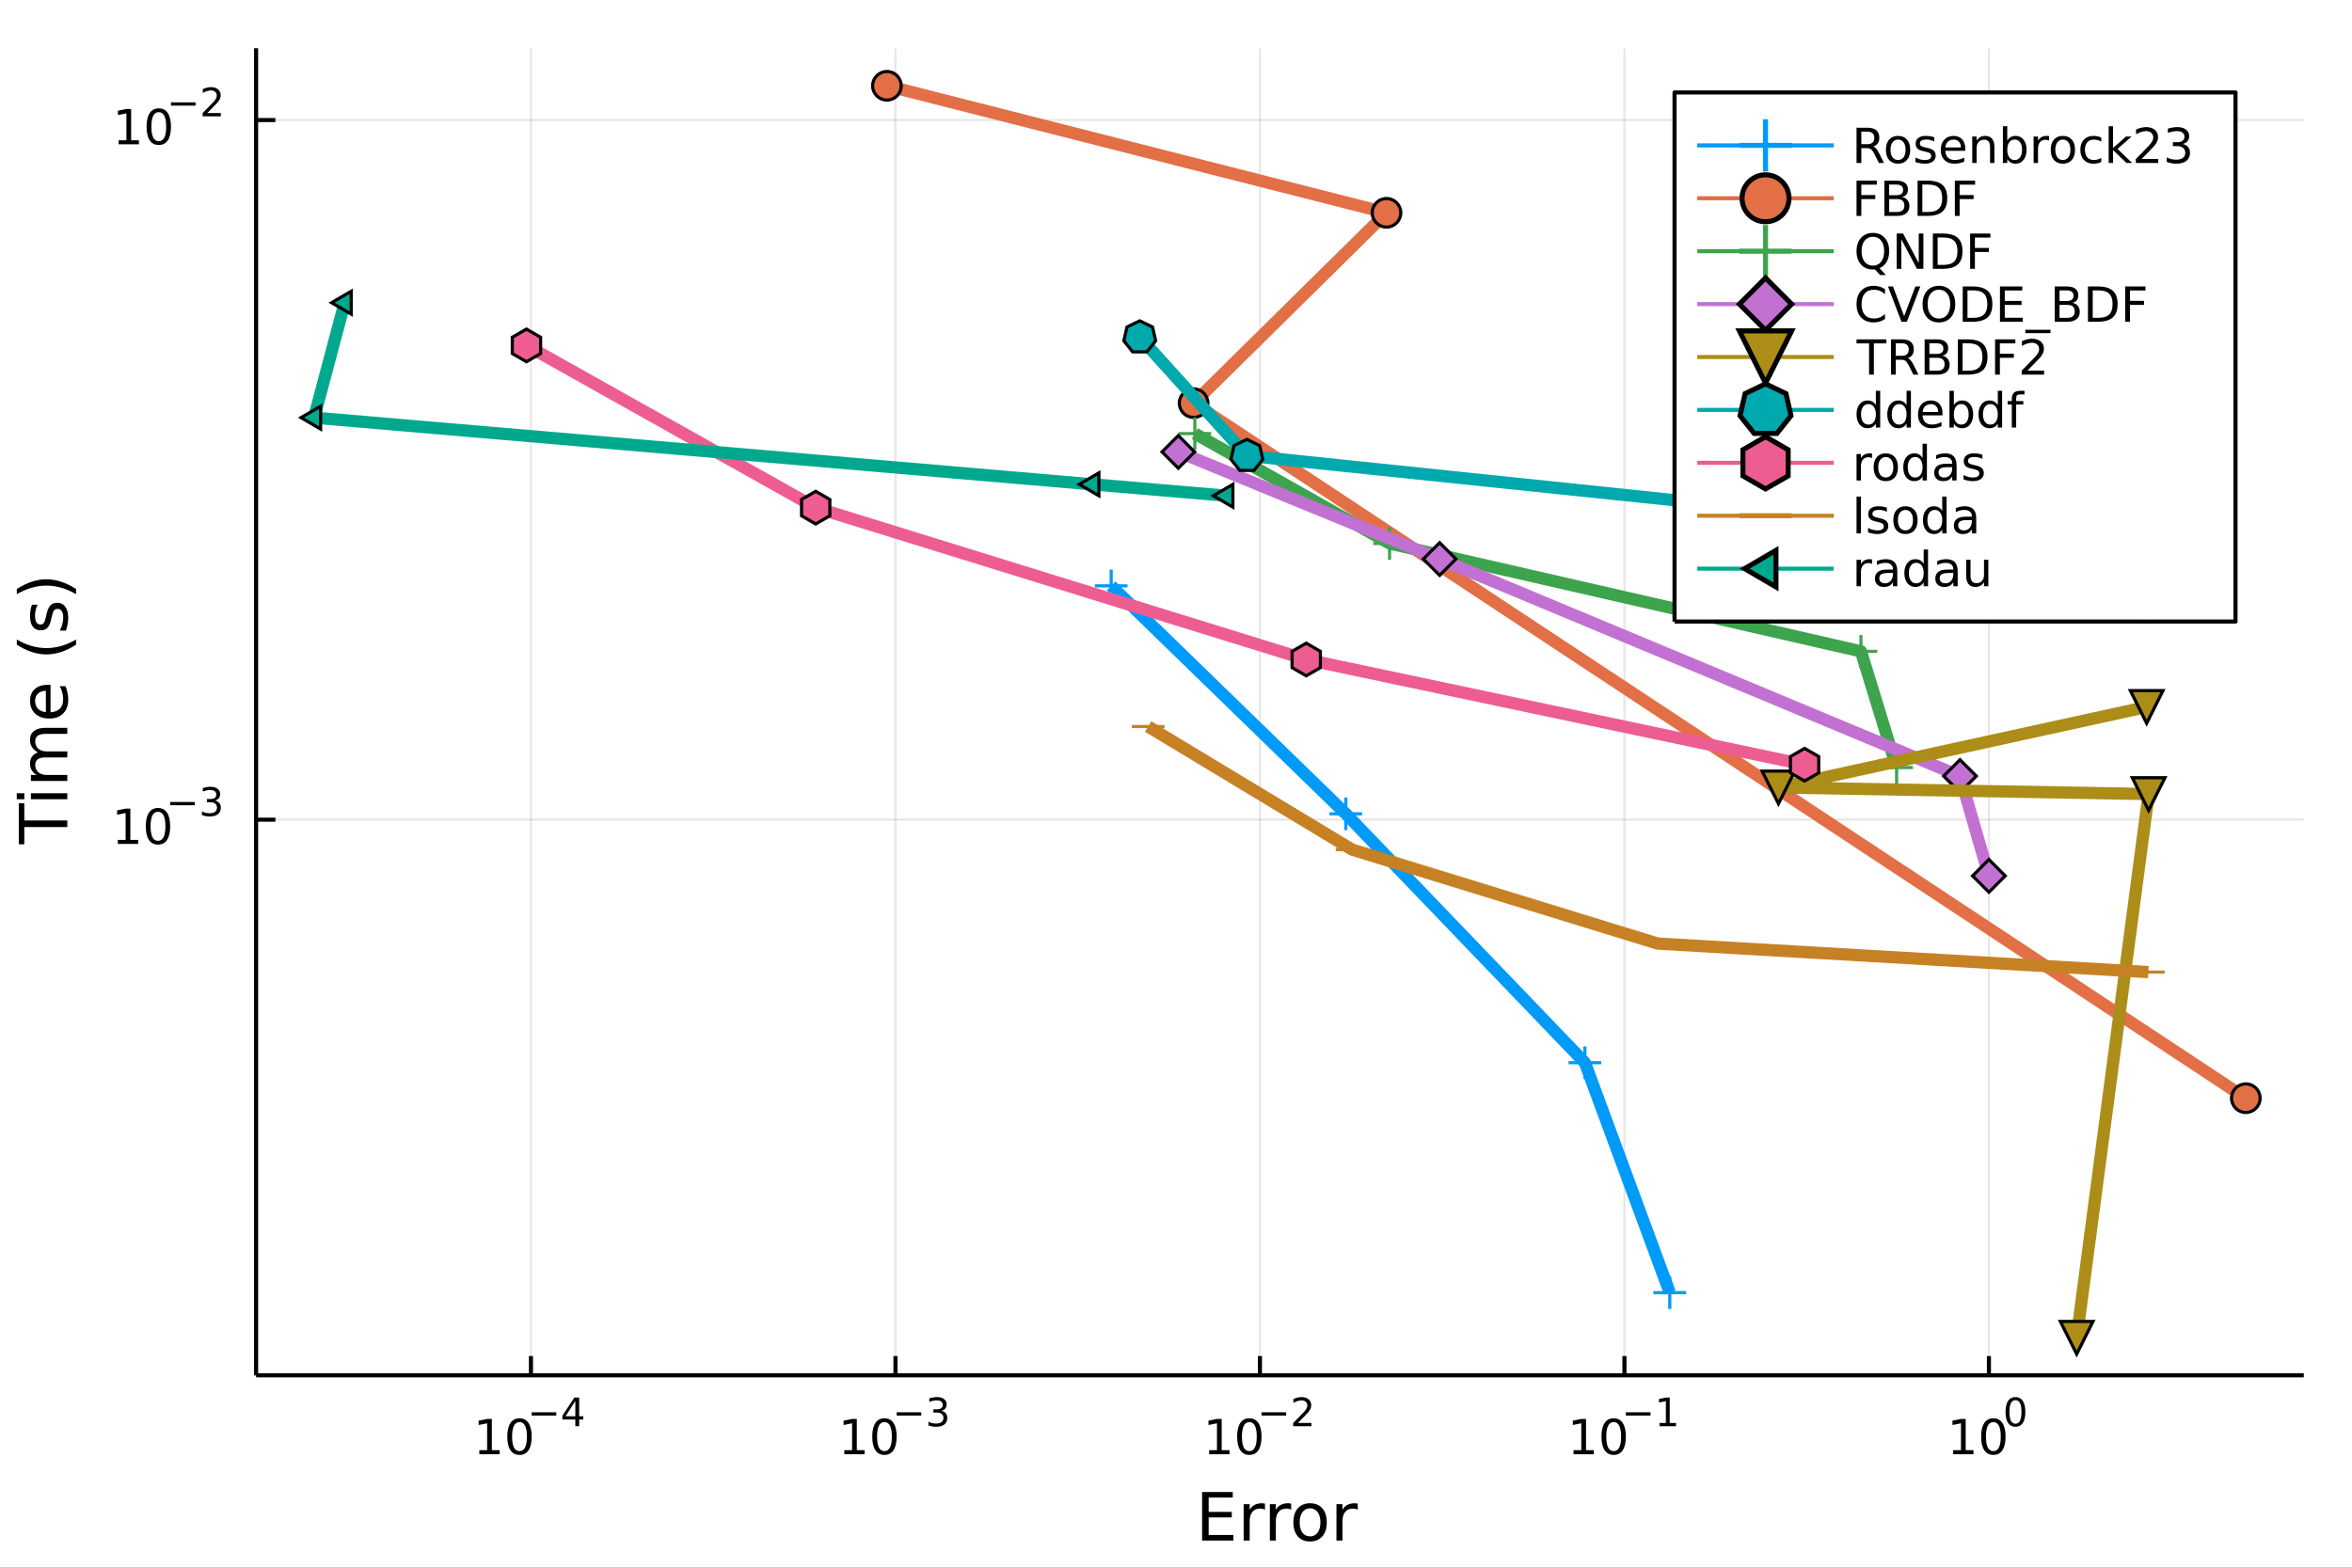 <?xml version="1.0" encoding="utf-8"?>
<svg xmlns="http://www.w3.org/2000/svg" xmlns:xlink="http://www.w3.org/1999/xlink" width="576" height="384" viewBox="0 0 2304 1536">
<rect x="0" y="0" width="2304" height="1536" fill="#333333" stroke="none"/>
<defs>
  <clipPath id="clip340">
    <rect x="0" y="0" width="2304" height="1536"/>
  </clipPath>
</defs>
<path clip-path="url(#clip340)" d="
M0 1536 L2304 1536 L2304 0 L0 0  Z
  " fill="#ffffff" fill-rule="evenodd" fill-opacity="1"/>
<defs>
  <clipPath id="clip341">
    <rect x="460" y="0" width="1614" height="1536"/>
  </clipPath>
</defs>
<path clip-path="url(#clip340)" d="
M250.882 1347.54 L2256.76 1347.54 L2256.76 47.244 L250.882 47.244  Z
  " fill="#ffffff" fill-rule="evenodd" fill-opacity="1"/>
<defs>
  <clipPath id="clip342">
    <rect x="250" y="47" width="2007" height="1301"/>
  </clipPath>
</defs>
<polyline clip-path="url(#clip342)" style="stroke:#000000; stroke-linecap:butt; stroke-linejoin:round; stroke-width:2; stroke-opacity:0.1; fill:none" points="
  520.121,1347.54 520.121,47.244 
  "/>
<polyline clip-path="url(#clip342)" style="stroke:#000000; stroke-linecap:butt; stroke-linejoin:round; stroke-width:2; stroke-opacity:0.1; fill:none" points="
  877.174,1347.54 877.174,47.244 
  "/>
<polyline clip-path="url(#clip342)" style="stroke:#000000; stroke-linecap:butt; stroke-linejoin:round; stroke-width:2; stroke-opacity:0.1; fill:none" points="
  1234.23,1347.54 1234.23,47.244 
  "/>
<polyline clip-path="url(#clip342)" style="stroke:#000000; stroke-linecap:butt; stroke-linejoin:round; stroke-width:2; stroke-opacity:0.1; fill:none" points="
  1591.28,1347.54 1591.28,47.244 
  "/>
<polyline clip-path="url(#clip342)" style="stroke:#000000; stroke-linecap:butt; stroke-linejoin:round; stroke-width:2; stroke-opacity:0.1; fill:none" points="
  1948.33,1347.54 1948.33,47.244 
  "/>
<polyline clip-path="url(#clip340)" style="stroke:#000000; stroke-linecap:butt; stroke-linejoin:round; stroke-width:4; stroke-opacity:1; fill:none" points="
  250.882,1347.54 2256.76,1347.54 
  "/>
<polyline clip-path="url(#clip340)" style="stroke:#000000; stroke-linecap:butt; stroke-linejoin:round; stroke-width:4; stroke-opacity:1; fill:none" points="
  520.121,1347.54 520.121,1328.64 
  "/>
<polyline clip-path="url(#clip340)" style="stroke:#000000; stroke-linecap:butt; stroke-linejoin:round; stroke-width:4; stroke-opacity:1; fill:none" points="
  877.174,1347.54 877.174,1328.64 
  "/>
<polyline clip-path="url(#clip340)" style="stroke:#000000; stroke-linecap:butt; stroke-linejoin:round; stroke-width:4; stroke-opacity:1; fill:none" points="
  1234.23,1347.54 1234.23,1328.64 
  "/>
<polyline clip-path="url(#clip340)" style="stroke:#000000; stroke-linecap:butt; stroke-linejoin:round; stroke-width:4; stroke-opacity:1; fill:none" points="
  1591.28,1347.54 1591.28,1328.64 
  "/>
<polyline clip-path="url(#clip340)" style="stroke:#000000; stroke-linecap:butt; stroke-linejoin:round; stroke-width:4; stroke-opacity:1; fill:none" points="
  1948.33,1347.54 1948.33,1328.64 
  "/>
<path clip-path="url(#clip340)" d="M469.54 1420.89 L477.179 1420.89 L477.179 1394.53 L468.869 1396.19 L468.869 1391.94 L477.133 1390.27 L481.809 1390.27 L481.809 1420.89 L489.448 1420.89 L489.448 1424.83 L469.54 1424.83 L469.54 1420.89 Z" fill="#000000" fill-rule="evenodd" fill-opacity="1" /><path clip-path="url(#clip340)" d="M508.892 1393.35 Q505.281 1393.35 503.452 1396.91 Q501.647 1400.45 501.647 1407.58 Q501.647 1414.69 503.452 1418.25 Q505.281 1421.8 508.892 1421.8 Q512.526 1421.8 514.332 1418.25 Q516.16 1414.69 516.16 1407.58 Q516.16 1400.45 514.332 1396.91 Q512.526 1393.35 508.892 1393.35 M508.892 1389.64 Q514.702 1389.64 517.758 1394.25 Q520.836 1398.83 520.836 1407.58 Q520.836 1416.31 517.758 1420.92 Q514.702 1425.5 508.892 1425.5 Q503.082 1425.5 500.003 1420.92 Q496.948 1416.31 496.948 1407.58 Q496.948 1398.83 500.003 1394.25 Q503.082 1389.64 508.892 1389.64 Z" fill="#000000" fill-rule="evenodd" fill-opacity="1" /><path clip-path="url(#clip340)" d="M520.836 1383.74 L544.948 1383.74 L544.948 1386.94 L520.836 1386.94 L520.836 1383.74 Z" fill="#000000" fill-rule="evenodd" fill-opacity="1" /><path clip-path="url(#clip340)" d="M563.586 1372.65 L553.994 1387.64 L563.586 1387.64 L563.586 1372.65 M562.59 1369.34 L567.367 1369.34 L567.367 1387.64 L571.373 1387.64 L571.373 1390.8 L567.367 1390.8 L567.367 1397.42 L563.586 1397.42 L563.586 1390.8 L550.91 1390.8 L550.91 1387.13 L562.59 1369.34 Z" fill="#000000" fill-rule="evenodd" fill-opacity="1" /><path clip-path="url(#clip340)" d="M827.054 1420.89 L834.693 1420.89 L834.693 1394.53 L826.383 1396.19 L826.383 1391.94 L834.647 1390.27 L839.323 1390.27 L839.323 1420.89 L846.961 1420.89 L846.961 1424.83 L827.054 1424.83 L827.054 1420.89 Z" fill="#000000" fill-rule="evenodd" fill-opacity="1" /><path clip-path="url(#clip340)" d="M866.406 1393.35 Q862.795 1393.35 860.966 1396.91 Q859.16 1400.45 859.16 1407.58 Q859.16 1414.69 860.966 1418.25 Q862.795 1421.8 866.406 1421.8 Q870.04 1421.8 871.845 1418.25 Q873.674 1414.69 873.674 1407.58 Q873.674 1400.45 871.845 1396.91 Q870.04 1393.35 866.406 1393.35 M866.406 1389.64 Q872.216 1389.64 875.271 1394.25 Q878.35 1398.83 878.35 1407.58 Q878.35 1416.31 875.271 1420.92 Q872.216 1425.5 866.406 1425.5 Q860.596 1425.5 857.517 1420.92 Q854.461 1416.31 854.461 1407.58 Q854.461 1398.83 857.517 1394.25 Q860.596 1389.64 866.406 1389.64 Z" fill="#000000" fill-rule="evenodd" fill-opacity="1" /><path clip-path="url(#clip340)" d="M878.35 1383.74 L902.462 1383.74 L902.462 1386.94 L878.35 1386.94 L878.35 1383.74 Z" fill="#000000" fill-rule="evenodd" fill-opacity="1" /><path clip-path="url(#clip340)" d="M922.172 1382.28 Q924.899 1382.86 926.423 1384.7 Q927.965 1386.55 927.965 1389.26 Q927.965 1393.41 925.106 1395.69 Q922.247 1397.96 916.981 1397.96 Q915.213 1397.96 913.333 1397.61 Q911.471 1397.27 909.477 1396.57 L909.477 1392.9 Q911.057 1393.83 912.938 1394.3 Q914.818 1394.77 916.868 1394.77 Q920.442 1394.77 922.304 1393.36 Q924.185 1391.95 924.185 1389.26 Q924.185 1386.77 922.435 1385.38 Q920.705 1383.97 917.602 1383.97 L914.329 1383.97 L914.329 1380.85 L917.752 1380.85 Q920.555 1380.85 922.041 1379.74 Q923.526 1378.61 923.526 1376.5 Q923.526 1374.34 921.984 1373.19 Q920.461 1372.03 917.602 1372.03 Q916.041 1372.03 914.254 1372.37 Q912.467 1372.7 910.323 1373.42 L910.323 1370.03 Q912.486 1369.43 914.367 1369.13 Q916.267 1368.83 917.94 1368.83 Q922.266 1368.83 924.786 1370.81 Q927.307 1372.76 927.307 1376.11 Q927.307 1378.44 925.971 1380.06 Q924.636 1381.66 922.172 1382.28 Z" fill="#000000" fill-rule="evenodd" fill-opacity="1" /><path clip-path="url(#clip340)" d="M1184.49 1420.89 L1192.13 1420.89 L1192.13 1394.53 L1183.82 1396.19 L1183.82 1391.94 L1192.09 1390.27 L1196.76 1390.27 L1196.76 1420.89 L1204.4 1420.89 L1204.4 1424.83 L1184.49 1424.83 L1184.49 1420.89 Z" fill="#000000" fill-rule="evenodd" fill-opacity="1" /><path clip-path="url(#clip340)" d="M1223.84 1393.35 Q1220.23 1393.35 1218.4 1396.91 Q1216.6 1400.45 1216.6 1407.58 Q1216.6 1414.69 1218.4 1418.25 Q1220.23 1421.8 1223.84 1421.8 Q1227.48 1421.8 1229.28 1418.25 Q1231.11 1414.69 1231.11 1407.58 Q1231.11 1400.45 1229.28 1396.91 Q1227.48 1393.35 1223.84 1393.35 M1223.84 1389.64 Q1229.65 1389.64 1232.71 1394.25 Q1235.79 1398.83 1235.79 1407.58 Q1235.79 1416.31 1232.71 1420.92 Q1229.65 1425.5 1223.84 1425.5 Q1218.03 1425.5 1214.96 1420.92 Q1211.9 1416.31 1211.9 1407.58 Q1211.9 1398.83 1214.96 1394.25 Q1218.03 1389.64 1223.84 1389.64 Z" fill="#000000" fill-rule="evenodd" fill-opacity="1" /><path clip-path="url(#clip340)" d="M1235.79 1383.74 L1259.9 1383.74 L1259.9 1386.94 L1235.79 1386.94 L1235.79 1383.74 Z" fill="#000000" fill-rule="evenodd" fill-opacity="1" /><path clip-path="url(#clip340)" d="M1271.37 1394.22 L1284.63 1394.22 L1284.63 1397.42 L1266.8 1397.42 L1266.8 1394.22 Q1268.97 1391.98 1272.69 1388.22 Q1276.43 1384.44 1277.39 1383.35 Q1279.22 1381.3 1279.93 1379.89 Q1280.66 1378.46 1280.66 1377.09 Q1280.66 1374.85 1279.08 1373.44 Q1277.52 1372.03 1275 1372.03 Q1273.22 1372.03 1271.22 1372.65 Q1269.25 1373.27 1266.99 1374.53 L1266.99 1370.69 Q1269.29 1369.77 1271.28 1369.3 Q1273.27 1368.83 1274.93 1368.83 Q1279.29 1368.83 1281.89 1371.01 Q1284.48 1373.19 1284.48 1376.84 Q1284.48 1378.57 1283.82 1380.13 Q1283.18 1381.68 1281.47 1383.78 Q1281 1384.33 1278.48 1386.94 Q1275.96 1389.54 1271.37 1394.22 Z" fill="#000000" fill-rule="evenodd" fill-opacity="1" /><path clip-path="url(#clip340)" d="M1541.4 1420.89 L1549.03 1420.89 L1549.03 1394.53 L1540.72 1396.19 L1540.72 1391.94 L1548.99 1390.27 L1553.66 1390.27 L1553.66 1420.89 L1561.3 1420.89 L1561.3 1424.83 L1541.4 1424.83 L1541.4 1420.89 Z" fill="#000000" fill-rule="evenodd" fill-opacity="1" /><path clip-path="url(#clip340)" d="M1580.75 1393.35 Q1577.14 1393.35 1575.31 1396.91 Q1573.5 1400.45 1573.5 1407.58 Q1573.5 1414.69 1575.31 1418.25 Q1577.14 1421.8 1580.75 1421.8 Q1584.38 1421.8 1586.19 1418.25 Q1588.02 1414.69 1588.02 1407.58 Q1588.02 1400.45 1586.19 1396.91 Q1584.38 1393.35 1580.75 1393.35 M1580.75 1389.64 Q1586.56 1389.64 1589.61 1394.25 Q1592.69 1398.83 1592.69 1407.58 Q1592.69 1416.31 1589.61 1420.92 Q1586.56 1425.5 1580.75 1425.5 Q1574.94 1425.5 1571.86 1420.92 Q1568.8 1416.31 1568.8 1407.58 Q1568.8 1398.83 1571.86 1394.25 Q1574.94 1389.64 1580.75 1389.64 Z" fill="#000000" fill-rule="evenodd" fill-opacity="1" /><path clip-path="url(#clip340)" d="M1592.69 1383.74 L1616.8 1383.74 L1616.8 1386.94 L1592.69 1386.94 L1592.69 1383.74 Z" fill="#000000" fill-rule="evenodd" fill-opacity="1" /><path clip-path="url(#clip340)" d="M1625.66 1394.22 L1631.87 1394.22 L1631.87 1372.8 L1625.12 1374.15 L1625.12 1370.69 L1631.83 1369.34 L1635.63 1369.34 L1635.63 1394.22 L1641.84 1394.22 L1641.84 1397.42 L1625.66 1397.42 L1625.66 1394.22 Z" fill="#000000" fill-rule="evenodd" fill-opacity="1" /><path clip-path="url(#clip340)" d="M1913.32 1420.89 L1920.95 1420.89 L1920.95 1394.53 L1912.64 1396.19 L1912.64 1391.94 L1920.91 1390.27 L1925.58 1390.27 L1925.58 1420.89 L1933.22 1420.89 L1933.22 1424.83 L1913.32 1424.83 L1913.32 1420.89 Z" fill="#000000" fill-rule="evenodd" fill-opacity="1" /><path clip-path="url(#clip340)" d="M1952.67 1393.35 Q1949.06 1393.35 1947.23 1396.91 Q1945.42 1400.45 1945.42 1407.58 Q1945.42 1414.69 1947.23 1418.25 Q1949.06 1421.8 1952.67 1421.8 Q1956.3 1421.8 1958.11 1418.25 Q1959.94 1414.69 1959.94 1407.58 Q1959.94 1400.45 1958.11 1396.91 Q1956.3 1393.35 1952.67 1393.35 M1952.67 1389.64 Q1958.48 1389.64 1961.53 1394.25 Q1964.61 1398.83 1964.61 1407.58 Q1964.61 1416.31 1961.53 1420.92 Q1958.48 1425.5 1952.67 1425.5 Q1946.86 1425.5 1943.78 1420.92 Q1940.72 1416.31 1940.72 1407.58 Q1940.72 1398.83 1943.78 1394.25 Q1946.86 1389.64 1952.67 1389.64 Z" fill="#000000" fill-rule="evenodd" fill-opacity="1" /><path clip-path="url(#clip340)" d="M1974.32 1371.84 Q1971.38 1371.84 1969.9 1374.74 Q1968.43 1377.61 1968.43 1383.41 Q1968.43 1389.18 1969.9 1392.08 Q1971.38 1394.95 1974.32 1394.95 Q1977.27 1394.95 1978.74 1392.08 Q1980.22 1389.18 1980.22 1383.41 Q1980.22 1377.61 1978.74 1374.74 Q1977.27 1371.84 1974.32 1371.84 M1974.32 1368.83 Q1979.04 1368.83 1981.52 1372.57 Q1984.02 1376.3 1984.02 1383.41 Q1984.02 1390.5 1981.52 1394.24 Q1979.04 1397.96 1974.32 1397.96 Q1969.6 1397.96 1967.09 1394.24 Q1964.61 1390.5 1964.61 1383.41 Q1964.61 1376.3 1967.09 1372.57 Q1969.6 1368.83 1974.32 1368.83 Z" fill="#000000" fill-rule="evenodd" fill-opacity="1" /><path clip-path="url(#clip340)" d="M1177.57 1461.87 L1207.62 1461.87 L1207.62 1467.28 L1184 1467.28 L1184 1481.34 L1206.63 1481.34 L1206.63 1486.76 L1184 1486.76 L1184 1503.97 L1208.19 1503.97 L1208.19 1509.39 L1177.57 1509.39 L1177.57 1461.87 Z" fill="#000000" fill-rule="evenodd" fill-opacity="1" /><path clip-path="url(#clip340)" d="M1239.16 1479.21 Q1238.18 1478.64 1237 1478.38 Q1235.85 1478.1 1234.45 1478.1 Q1229.49 1478.1 1226.81 1481.34 Q1224.17 1484.56 1224.17 1490.61 L1224.17 1509.39 L1218.28 1509.39 L1218.28 1473.74 L1224.17 1473.74 L1224.17 1479.28 Q1226.02 1476.03 1228.98 1474.47 Q1231.94 1472.88 1236.17 1472.88 Q1236.77 1472.88 1237.51 1472.97 Q1238.24 1473.04 1239.13 1473.2 L1239.16 1479.21 Z" fill="#000000" fill-rule="evenodd" fill-opacity="1" /><path clip-path="url(#clip340)" d="M1264.82 1479.21 Q1263.83 1478.64 1262.65 1478.38 Q1261.51 1478.1 1260.11 1478.1 Q1255.14 1478.1 1252.47 1481.34 Q1249.82 1484.56 1249.82 1490.61 L1249.82 1509.39 L1243.94 1509.39 L1243.94 1473.74 L1249.82 1473.74 L1249.82 1479.28 Q1251.67 1476.03 1254.63 1474.47 Q1257.59 1472.88 1261.82 1472.88 Q1262.43 1472.88 1263.16 1472.97 Q1263.89 1473.04 1264.78 1473.2 L1264.82 1479.21 Z" fill="#000000" fill-rule="evenodd" fill-opacity="1" /><path clip-path="url(#clip340)" d="M1283.34 1477.84 Q1278.63 1477.84 1275.89 1481.54 Q1273.15 1485.2 1273.15 1491.59 Q1273.15 1497.99 1275.86 1501.68 Q1278.6 1505.34 1283.34 1505.34 Q1288.02 1505.34 1290.76 1501.65 Q1293.49 1497.96 1293.49 1491.59 Q1293.49 1485.26 1290.76 1481.57 Q1288.02 1477.84 1283.34 1477.84 M1283.34 1472.88 Q1290.98 1472.88 1295.34 1477.84 Q1299.7 1482.81 1299.7 1491.59 Q1299.7 1500.35 1295.34 1505.34 Q1290.98 1510.31 1283.34 1510.31 Q1275.67 1510.31 1271.31 1505.34 Q1266.98 1500.35 1266.98 1491.59 Q1266.98 1482.81 1271.31 1477.84 Q1275.67 1472.88 1283.34 1472.88 Z" fill="#000000" fill-rule="evenodd" fill-opacity="1" /><path clip-path="url(#clip340)" d="M1330.06 1479.21 Q1329.08 1478.64 1327.9 1478.38 Q1326.75 1478.1 1325.35 1478.1 Q1320.39 1478.1 1317.71 1481.34 Q1315.07 1484.56 1315.07 1490.61 L1315.07 1509.39 L1309.18 1509.39 L1309.18 1473.74 L1315.07 1473.74 L1315.07 1479.28 Q1316.92 1476.03 1319.88 1474.47 Q1322.84 1472.88 1327.07 1472.88 Q1327.68 1472.88 1328.41 1472.97 Q1329.14 1473.04 1330.03 1473.2 L1330.06 1479.21 Z" fill="#000000" fill-rule="evenodd" fill-opacity="1" /><polyline clip-path="url(#clip342)" style="stroke:#000000; stroke-linecap:butt; stroke-linejoin:round; stroke-width:2; stroke-opacity:0.1; fill:none" points="
  250.882,803.128 2256.76,803.128 
  "/>
<polyline clip-path="url(#clip342)" style="stroke:#000000; stroke-linecap:butt; stroke-linejoin:round; stroke-width:2; stroke-opacity:0.1; fill:none" points="
  250.882,117.643 2256.76,117.643 
  "/>
<polyline clip-path="url(#clip340)" style="stroke:#000000; stroke-linecap:butt; stroke-linejoin:round; stroke-width:4; stroke-opacity:1; fill:none" points="
  250.882,1347.54 250.882,47.244 
  "/>
<polyline clip-path="url(#clip340)" style="stroke:#000000; stroke-linecap:butt; stroke-linejoin:round; stroke-width:4; stroke-opacity:1; fill:none" points="
  250.882,803.128 269.78,803.128 
  "/>
<polyline clip-path="url(#clip340)" style="stroke:#000000; stroke-linecap:butt; stroke-linejoin:round; stroke-width:4; stroke-opacity:1; fill:none" points="
  250.882,117.643 269.78,117.643 
  "/>
<path clip-path="url(#clip340)" d="M115.411 822.92 L123.05 822.92 L123.05 796.555 L114.74 798.221 L114.74 793.962 L123.004 792.296 L127.68 792.296 L127.68 822.92 L135.319 822.92 L135.319 826.856 L115.411 826.856 L115.411 822.92 Z" fill="#000000" fill-rule="evenodd" fill-opacity="1" /><path clip-path="url(#clip340)" d="M154.763 795.374 Q151.152 795.374 149.323 798.939 Q147.518 802.481 147.518 809.61 Q147.518 816.717 149.323 820.281 Q151.152 823.823 154.763 823.823 Q158.397 823.823 160.203 820.281 Q162.032 816.717 162.032 809.61 Q162.032 802.481 160.203 798.939 Q158.397 795.374 154.763 795.374 M154.763 791.671 Q160.573 791.671 163.629 796.277 Q166.707 800.86 166.707 809.61 Q166.707 818.337 163.629 822.944 Q160.573 827.527 154.763 827.527 Q148.953 827.527 145.874 822.944 Q142.819 818.337 142.819 809.61 Q142.819 800.86 145.874 796.277 Q148.953 791.671 154.763 791.671 Z" fill="#000000" fill-rule="evenodd" fill-opacity="1" /><path clip-path="url(#clip340)" d="M166.707 785.772 L190.819 785.772 L190.819 788.969 L166.707 788.969 L166.707 785.772 Z" fill="#000000" fill-rule="evenodd" fill-opacity="1" /><path clip-path="url(#clip340)" d="M210.53 784.305 Q213.257 784.888 214.78 786.731 Q216.322 788.574 216.322 791.283 Q216.322 795.439 213.464 797.715 Q210.605 799.991 205.339 799.991 Q203.571 799.991 201.69 799.633 Q199.828 799.295 197.834 798.599 L197.834 794.931 Q199.414 795.853 201.295 796.323 Q203.176 796.793 205.226 796.793 Q208.799 796.793 210.661 795.383 Q212.542 793.972 212.542 791.283 Q212.542 788.8 210.793 787.408 Q209.063 785.998 205.959 785.998 L202.687 785.998 L202.687 782.875 L206.11 782.875 Q208.912 782.875 210.398 781.766 Q211.884 780.637 211.884 778.531 Q211.884 776.368 210.341 775.221 Q208.818 774.055 205.959 774.055 Q204.398 774.055 202.612 774.393 Q200.825 774.732 198.681 775.446 L198.681 772.061 Q200.844 771.459 202.724 771.158 Q204.624 770.857 206.298 770.857 Q210.624 770.857 213.144 772.832 Q215.664 774.788 215.664 778.136 Q215.664 780.468 214.329 782.086 Q212.993 783.684 210.53 784.305 Z" fill="#000000" fill-rule="evenodd" fill-opacity="1" /><path clip-path="url(#clip340)" d="M116.183 137.435 L123.821 137.435 L123.821 111.069 L115.511 112.736 L115.511 108.477 L123.775 106.81 L128.451 106.81 L128.451 137.435 L136.09 137.435 L136.09 141.37 L116.183 141.37 L116.183 137.435 Z" fill="#000000" fill-rule="evenodd" fill-opacity="1" /><path clip-path="url(#clip340)" d="M155.534 109.889 Q151.923 109.889 150.094 113.454 Q148.289 116.995 148.289 124.125 Q148.289 131.231 150.094 134.796 Q151.923 138.338 155.534 138.338 Q159.168 138.338 160.974 134.796 Q162.803 131.231 162.803 124.125 Q162.803 116.995 160.974 113.454 Q159.168 109.889 155.534 109.889 M155.534 106.185 Q161.344 106.185 164.4 110.792 Q167.479 115.375 167.479 124.125 Q167.479 132.852 164.4 137.458 Q161.344 142.041 155.534 142.041 Q149.724 142.041 146.645 137.458 Q143.59 132.852 143.59 124.125 Q143.59 115.375 146.645 110.792 Q149.724 106.185 155.534 106.185 Z" fill="#000000" fill-rule="evenodd" fill-opacity="1" /><path clip-path="url(#clip340)" d="M167.479 100.287 L191.59 100.287 L191.59 103.484 L167.479 103.484 L167.479 100.287 Z" fill="#000000" fill-rule="evenodd" fill-opacity="1" /><path clip-path="url(#clip340)" d="M203.063 110.762 L216.322 110.762 L216.322 113.96 L198.493 113.96 L198.493 110.762 Q200.655 108.524 204.379 104.763 Q208.122 100.982 209.081 99.891 Q210.906 97.841 211.62 96.431 Q212.354 95.001 212.354 93.629 Q212.354 91.39 210.774 89.98 Q209.213 88.569 206.693 88.569 Q204.906 88.569 202.912 89.19 Q200.938 89.811 198.681 91.071 L198.681 87.234 Q200.975 86.312 202.969 85.842 Q204.962 85.372 206.618 85.372 Q210.981 85.372 213.576 87.554 Q216.172 89.735 216.172 93.384 Q216.172 95.114 215.514 96.675 Q214.874 98.218 213.163 100.324 Q212.692 100.87 210.172 103.484 Q207.652 106.079 203.063 110.762 Z" fill="#000000" fill-rule="evenodd" fill-opacity="1" /><path clip-path="url(#clip340)" d="M18.404 827.219 L18.404 787.02 L23.815 787.02 L23.815 803.889 L65.924 803.889 L65.924 810.35 L23.815 810.35 L23.815 827.219 L18.404 827.219 Z" fill="#000000" fill-rule="evenodd" fill-opacity="1" /><path clip-path="url(#clip340)" d="M30.276 783.073 L30.276 777.216 L65.924 777.216 L65.924 783.073 L30.276 783.073 M16.399 783.073 L16.399 777.216 L23.815 777.216 L23.815 783.073 L16.399 783.073 Z" fill="#000000" fill-rule="evenodd" fill-opacity="1" /><path clip-path="url(#clip340)" d="M37.119 737.208 Q33.173 735.012 31.295 731.956 Q29.417 728.901 29.417 724.763 Q29.417 719.193 33.332 716.169 Q37.215 713.145 44.408 713.145 L65.924 713.145 L65.924 719.034 L44.599 719.034 Q39.475 719.034 36.992 720.848 Q34.509 722.662 34.509 726.386 Q34.509 730.938 37.533 733.579 Q40.557 736.221 45.777 736.221 L65.924 736.221 L65.924 742.109 L44.599 742.109 Q39.443 742.109 36.992 743.924 Q34.509 745.738 34.509 749.526 Q34.509 754.013 37.565 756.655 Q40.589 759.297 45.777 759.297 L65.924 759.297 L65.924 765.185 L30.276 765.185 L30.276 759.297 L35.814 759.297 Q32.536 757.292 30.976 754.491 Q29.417 751.69 29.417 747.839 Q29.417 743.956 31.39 741.25 Q33.364 738.513 37.119 737.208 Z" fill="#000000" fill-rule="evenodd" fill-opacity="1" /><path clip-path="url(#clip340)" d="M46.636 670.973 L49.501 670.973 L49.501 697.9 Q55.548 697.518 58.731 694.271 Q61.882 690.993 61.882 685.168 Q61.882 681.794 61.054 678.643 Q60.227 675.461 58.572 672.341 L64.11 672.341 Q65.447 675.492 66.147 678.803 Q66.847 682.113 66.847 685.518 Q66.847 694.048 61.882 699.045 Q56.917 704.011 48.45 704.011 Q39.697 704.011 34.573 699.3 Q29.417 694.558 29.417 686.537 Q29.417 679.344 34.064 675.174 Q38.679 670.973 46.636 670.973 M44.917 676.829 Q40.111 676.893 37.247 679.535 Q34.382 682.145 34.382 686.473 Q34.382 691.375 37.151 694.335 Q39.92 697.263 44.949 697.709 L44.917 676.829 Z" fill="#000000" fill-rule="evenodd" fill-opacity="1" /><path clip-path="url(#clip340)" d="M16.463 626.572 Q23.783 630.837 30.945 632.906 Q38.106 634.975 45.458 634.975 Q52.811 634.975 60.036 632.906 Q67.229 630.805 74.518 626.572 L74.518 631.664 Q67.038 636.439 59.813 638.826 Q52.588 641.181 45.458 641.181 Q38.361 641.181 31.167 638.826 Q23.974 636.471 16.463 631.664 L16.463 626.572 Z" fill="#000000" fill-rule="evenodd" fill-opacity="1" /><path clip-path="url(#clip340)" d="M31.326 592.484 L36.865 592.484 Q35.592 594.966 34.955 597.64 Q34.318 600.313 34.318 603.178 Q34.318 607.538 35.655 609.735 Q36.992 611.899 39.666 611.899 Q41.703 611.899 42.88 610.339 Q44.026 608.78 45.077 604.069 L45.522 602.064 Q46.859 595.826 49.31 593.216 Q51.729 590.574 56.089 590.574 Q61.054 590.574 63.951 594.521 Q66.847 598.435 66.847 605.31 Q66.847 608.175 66.274 611.294 Q65.733 614.382 64.619 617.819 L58.572 617.819 Q60.259 614.573 61.118 611.422 Q61.946 608.27 61.946 605.183 Q61.946 601.045 60.545 598.817 Q59.113 596.589 56.535 596.589 Q54.148 596.589 52.874 598.213 Q51.601 599.804 50.424 605.247 L49.946 607.284 Q48.8 612.726 46.445 615.145 Q44.058 617.564 39.92 617.564 Q34.891 617.564 32.154 614 Q29.417 610.435 29.417 603.878 Q29.417 600.632 29.894 597.767 Q30.372 594.902 31.326 592.484 Z" fill="#000000" fill-rule="evenodd" fill-opacity="1" /><path clip-path="url(#clip340)" d="M16.463 582.171 L16.463 577.079 Q23.974 572.304 31.167 569.949 Q38.361 567.562 45.458 567.562 Q52.588 567.562 59.813 569.949 Q67.038 572.304 74.518 577.079 L74.518 582.171 Q67.229 577.938 60.036 575.869 Q52.811 573.768 45.458 573.768 Q38.106 573.768 30.945 575.869 Q23.783 577.938 16.463 582.171 Z" fill="#000000" fill-rule="evenodd" fill-opacity="1" /><polyline clip-path="url(#clip342)" style="stroke:#009af9; stroke-linecap:butt; stroke-linejoin:round; stroke-width:12; stroke-opacity:1; fill:none" points="
  1635.7,1266.5 1552.56,1041.24 1318.35,797.349 1088.52,574.006 
  "/>
<line clip-path="url(#clip342)" x1="1635.7" y1="1266.5" x2="1635.7" y2="1250.5" style="stroke:#009af9; stroke-width:3.072; stroke-opacity:1"/>
<line clip-path="url(#clip342)" x1="1635.7" y1="1266.5" x2="1619.7" y2="1266.5" style="stroke:#009af9; stroke-width:3.072; stroke-opacity:1"/>
<line clip-path="url(#clip342)" x1="1635.7" y1="1266.5" x2="1635.7" y2="1282.5" style="stroke:#009af9; stroke-width:3.072; stroke-opacity:1"/>
<line clip-path="url(#clip342)" x1="1635.7" y1="1266.5" x2="1651.7" y2="1266.5" style="stroke:#009af9; stroke-width:3.072; stroke-opacity:1"/>
<line clip-path="url(#clip342)" x1="1552.56" y1="1041.24" x2="1552.56" y2="1025.24" style="stroke:#009af9; stroke-width:3.072; stroke-opacity:1"/>
<line clip-path="url(#clip342)" x1="1552.56" y1="1041.24" x2="1536.56" y2="1041.24" style="stroke:#009af9; stroke-width:3.072; stroke-opacity:1"/>
<line clip-path="url(#clip342)" x1="1552.56" y1="1041.24" x2="1552.56" y2="1057.24" style="stroke:#009af9; stroke-width:3.072; stroke-opacity:1"/>
<line clip-path="url(#clip342)" x1="1552.56" y1="1041.24" x2="1568.56" y2="1041.24" style="stroke:#009af9; stroke-width:3.072; stroke-opacity:1"/>
<line clip-path="url(#clip342)" x1="1318.35" y1="797.349" x2="1318.35" y2="781.349" style="stroke:#009af9; stroke-width:3.072; stroke-opacity:1"/>
<line clip-path="url(#clip342)" x1="1318.35" y1="797.349" x2="1302.35" y2="797.349" style="stroke:#009af9; stroke-width:3.072; stroke-opacity:1"/>
<line clip-path="url(#clip342)" x1="1318.35" y1="797.349" x2="1318.35" y2="813.349" style="stroke:#009af9; stroke-width:3.072; stroke-opacity:1"/>
<line clip-path="url(#clip342)" x1="1318.35" y1="797.349" x2="1334.35" y2="797.349" style="stroke:#009af9; stroke-width:3.072; stroke-opacity:1"/>
<line clip-path="url(#clip342)" x1="1088.52" y1="574.006" x2="1088.52" y2="558.006" style="stroke:#009af9; stroke-width:3.072; stroke-opacity:1"/>
<line clip-path="url(#clip342)" x1="1088.52" y1="574.006" x2="1072.52" y2="574.006" style="stroke:#009af9; stroke-width:3.072; stroke-opacity:1"/>
<line clip-path="url(#clip342)" x1="1088.52" y1="574.006" x2="1088.52" y2="590.006" style="stroke:#009af9; stroke-width:3.072; stroke-opacity:1"/>
<line clip-path="url(#clip342)" x1="1088.52" y1="574.006" x2="1104.52" y2="574.006" style="stroke:#009af9; stroke-width:3.072; stroke-opacity:1"/>
<polyline clip-path="url(#clip342)" style="stroke:#e26f46; stroke-linecap:butt; stroke-linejoin:round; stroke-width:12; stroke-opacity:1; fill:none" points="
  2199.99,1075.99 1169.25,394.994 1358.2,208.505 868.816,84.045 
  "/>
<circle clip-path="url(#clip342)" cx="2199.99" cy="1075.99" r="14" fill="#e26f46" fill-rule="evenodd" fill-opacity="1" stroke="#000000" stroke-opacity="1" stroke-width="3.072"/>
<circle clip-path="url(#clip342)" cx="1169.25" cy="394.994" r="14" fill="#e26f46" fill-rule="evenodd" fill-opacity="1" stroke="#000000" stroke-opacity="1" stroke-width="3.072"/>
<circle clip-path="url(#clip342)" cx="1358.2" cy="208.505" r="14" fill="#e26f46" fill-rule="evenodd" fill-opacity="1" stroke="#000000" stroke-opacity="1" stroke-width="3.072"/>
<circle clip-path="url(#clip342)" cx="868.816" cy="84.045" r="14" fill="#e26f46" fill-rule="evenodd" fill-opacity="1" stroke="#000000" stroke-opacity="1" stroke-width="3.072"/>
<polyline clip-path="url(#clip342)" style="stroke:#3da44d; stroke-linecap:butt; stroke-linejoin:round; stroke-width:12; stroke-opacity:1; fill:none" points="
  1857.89,752.035 1822.97,638.187 1361.21,532.486 1170.47,424.811 
  "/>
<line clip-path="url(#clip342)" x1="1857.89" y1="752.035" x2="1857.89" y2="736.035" style="stroke:#3da44d; stroke-width:3.072; stroke-opacity:1"/>
<line clip-path="url(#clip342)" x1="1857.89" y1="752.035" x2="1841.89" y2="752.035" style="stroke:#3da44d; stroke-width:3.072; stroke-opacity:1"/>
<line clip-path="url(#clip342)" x1="1857.89" y1="752.035" x2="1857.89" y2="768.035" style="stroke:#3da44d; stroke-width:3.072; stroke-opacity:1"/>
<line clip-path="url(#clip342)" x1="1857.89" y1="752.035" x2="1873.89" y2="752.035" style="stroke:#3da44d; stroke-width:3.072; stroke-opacity:1"/>
<line clip-path="url(#clip342)" x1="1822.97" y1="638.187" x2="1822.97" y2="622.187" style="stroke:#3da44d; stroke-width:3.072; stroke-opacity:1"/>
<line clip-path="url(#clip342)" x1="1822.97" y1="638.187" x2="1806.97" y2="638.187" style="stroke:#3da44d; stroke-width:3.072; stroke-opacity:1"/>
<line clip-path="url(#clip342)" x1="1822.97" y1="638.187" x2="1822.97" y2="654.187" style="stroke:#3da44d; stroke-width:3.072; stroke-opacity:1"/>
<line clip-path="url(#clip342)" x1="1822.97" y1="638.187" x2="1838.97" y2="638.187" style="stroke:#3da44d; stroke-width:3.072; stroke-opacity:1"/>
<line clip-path="url(#clip342)" x1="1361.21" y1="532.486" x2="1361.21" y2="516.486" style="stroke:#3da44d; stroke-width:3.072; stroke-opacity:1"/>
<line clip-path="url(#clip342)" x1="1361.21" y1="532.486" x2="1345.21" y2="532.486" style="stroke:#3da44d; stroke-width:3.072; stroke-opacity:1"/>
<line clip-path="url(#clip342)" x1="1361.21" y1="532.486" x2="1361.21" y2="548.486" style="stroke:#3da44d; stroke-width:3.072; stroke-opacity:1"/>
<line clip-path="url(#clip342)" x1="1361.21" y1="532.486" x2="1377.21" y2="532.486" style="stroke:#3da44d; stroke-width:3.072; stroke-opacity:1"/>
<line clip-path="url(#clip342)" x1="1170.47" y1="424.811" x2="1170.47" y2="408.811" style="stroke:#3da44d; stroke-width:3.072; stroke-opacity:1"/>
<line clip-path="url(#clip342)" x1="1170.47" y1="424.811" x2="1154.47" y2="424.811" style="stroke:#3da44d; stroke-width:3.072; stroke-opacity:1"/>
<line clip-path="url(#clip342)" x1="1170.47" y1="424.811" x2="1170.47" y2="440.811" style="stroke:#3da44d; stroke-width:3.072; stroke-opacity:1"/>
<line clip-path="url(#clip342)" x1="1170.47" y1="424.811" x2="1186.47" y2="424.811" style="stroke:#3da44d; stroke-width:3.072; stroke-opacity:1"/>
<polyline clip-path="url(#clip342)" style="stroke:#c271d2; stroke-linecap:butt; stroke-linejoin:round; stroke-width:12; stroke-opacity:1; fill:none" points="
  1948.31,858.163 1919.98,760.378 1410.25,547.715 1154.27,442.755 
  "/>
<path clip-path="url(#clip342)" d="M1948.31 842.163 L1932.31 858.163 L1948.31 874.163 L1964.31 858.163 L1948.31 842.163 Z" fill="#c271d2" fill-rule="evenodd" fill-opacity="1" stroke="#000000" stroke-opacity="1" stroke-width="3.072"/>
<path clip-path="url(#clip342)" d="M1919.98 744.378 L1903.98 760.378 L1919.98 776.378 L1935.98 760.378 L1919.98 744.378 Z" fill="#c271d2" fill-rule="evenodd" fill-opacity="1" stroke="#000000" stroke-opacity="1" stroke-width="3.072"/>
<path clip-path="url(#clip342)" d="M1410.25 531.715 L1394.25 547.715 L1410.25 563.715 L1426.25 547.715 L1410.25 531.715 Z" fill="#c271d2" fill-rule="evenodd" fill-opacity="1" stroke="#000000" stroke-opacity="1" stroke-width="3.072"/>
<path clip-path="url(#clip342)" d="M1154.27 426.755 L1138.27 442.755 L1154.27 458.755 L1170.27 442.755 L1154.27 426.755 Z" fill="#c271d2" fill-rule="evenodd" fill-opacity="1" stroke="#000000" stroke-opacity="1" stroke-width="3.072"/>
<polyline clip-path="url(#clip342)" style="stroke:#ac8d18; stroke-linecap:butt; stroke-linejoin:round; stroke-width:12; stroke-opacity:1; fill:none" points="
  2034.3,1310.74 2104.76,778.008 1742.17,771.507 2102.86,692.657 
  "/>
<path clip-path="url(#clip342)" d="M2050.3 1294.74 L2018.3 1294.74 L2034.3 1326.74 L2050.3 1294.74 Z" fill="#ac8d18" fill-rule="evenodd" fill-opacity="1" stroke="#000000" stroke-opacity="1" stroke-width="3.072"/>
<path clip-path="url(#clip342)" d="M2120.76 762.008 L2088.76 762.008 L2104.76 794.008 L2120.76 762.008 Z" fill="#ac8d18" fill-rule="evenodd" fill-opacity="1" stroke="#000000" stroke-opacity="1" stroke-width="3.072"/>
<path clip-path="url(#clip342)" d="M1758.17 755.507 L1726.17 755.507 L1742.17 787.507 L1758.17 755.507 Z" fill="#ac8d18" fill-rule="evenodd" fill-opacity="1" stroke="#000000" stroke-opacity="1" stroke-width="3.072"/>
<path clip-path="url(#clip342)" d="M2118.86 676.657 L2086.86 676.657 L2102.86 708.657 L2118.86 676.657 Z" fill="#ac8d18" fill-rule="evenodd" fill-opacity="1" stroke="#000000" stroke-opacity="1" stroke-width="3.072"/>
<polyline clip-path="url(#clip342)" style="stroke:#00a9ad; stroke-linecap:butt; stroke-linejoin:round; stroke-width:12; stroke-opacity:1; fill:none" points="
  2103.52,594.749 1911.06,518.268 1221.43,446.509 1116.49,330.353 
  "/>
<path clip-path="url(#clip342)" d="M2103.52 578.749 L2091.01 584.781 L2087.92 598.317 L2096.57 609.165 L2110.46 609.165 L2119.12 598.317 L2116.03 584.781 Z" fill="#00a9ad" fill-rule="evenodd" fill-opacity="1" stroke="#000000" stroke-opacity="1" stroke-width="3.072"/>
<path clip-path="url(#clip342)" d="M1911.06 502.268 L1898.55 508.3 L1895.46 521.836 L1904.12 532.684 L1918.01 532.684 L1926.66 521.836 L1923.58 508.3 Z" fill="#00a9ad" fill-rule="evenodd" fill-opacity="1" stroke="#000000" stroke-opacity="1" stroke-width="3.072"/>
<path clip-path="url(#clip342)" d="M1221.43 430.509 L1208.92 436.541 L1205.83 450.077 L1214.48 460.925 L1228.37 460.925 L1237.03 450.077 L1233.94 436.541 Z" fill="#00a9ad" fill-rule="evenodd" fill-opacity="1" stroke="#000000" stroke-opacity="1" stroke-width="3.072"/>
<path clip-path="url(#clip342)" d="M1116.49 314.353 L1103.98 320.385 L1100.89 333.921 L1109.55 344.769 L1123.43 344.769 L1132.09 333.921 L1129 320.385 Z" fill="#00a9ad" fill-rule="evenodd" fill-opacity="1" stroke="#000000" stroke-opacity="1" stroke-width="3.072"/>
<polyline clip-path="url(#clip342)" style="stroke:#ed5d92; stroke-linecap:butt; stroke-linejoin:round; stroke-width:12; stroke-opacity:1; fill:none" points="
  1767.76,749.248 1279.57,646.17 799.055,497.382 515.707,338.433 
  "/>
<path clip-path="url(#clip342)" d="M1767.76 765.248 L1753.91 757.248 L1753.91 741.248 L1767.76 733.248 L1781.62 741.248 L1781.62 757.248 Z" fill="#ed5d92" fill-rule="evenodd" fill-opacity="1" stroke="#000000" stroke-opacity="1" stroke-width="3.072"/>
<path clip-path="url(#clip342)" d="M1279.57 662.17 L1265.71 654.17 L1265.71 638.17 L1279.57 630.17 L1293.43 638.17 L1293.43 654.17 Z" fill="#ed5d92" fill-rule="evenodd" fill-opacity="1" stroke="#000000" stroke-opacity="1" stroke-width="3.072"/>
<path clip-path="url(#clip342)" d="M799.055 513.382 L785.199 505.382 L785.199 489.382 L799.055 481.382 L812.911 489.382 L812.911 505.382 Z" fill="#ed5d92" fill-rule="evenodd" fill-opacity="1" stroke="#000000" stroke-opacity="1" stroke-width="3.072"/>
<path clip-path="url(#clip342)" d="M515.707 354.433 L501.851 346.433 L501.851 330.433 L515.707 322.433 L529.563 330.433 L529.563 346.433 Z" fill="#ed5d92" fill-rule="evenodd" fill-opacity="1" stroke="#000000" stroke-opacity="1" stroke-width="3.072"/>
<polyline clip-path="url(#clip342)" style="stroke:#c68125; stroke-linecap:butt; stroke-linejoin:round; stroke-width:12; stroke-opacity:1; fill:none" points="
  2104.51,952.431 1623.85,924.514 1324.52,832.435 1124.71,711.839 
  "/>
<line clip-path="url(#clip342)" x1="2120.51" y1="952.431" x2="2088.51" y2="952.431" style="stroke:#c68125; stroke-width:3.072; stroke-opacity:1"/>
<line clip-path="url(#clip342)" x1="1639.85" y1="924.514" x2="1607.85" y2="924.514" style="stroke:#c68125; stroke-width:3.072; stroke-opacity:1"/>
<line clip-path="url(#clip342)" x1="1340.52" y1="832.435" x2="1308.52" y2="832.435" style="stroke:#c68125; stroke-width:3.072; stroke-opacity:1"/>
<line clip-path="url(#clip342)" x1="1140.71" y1="711.839" x2="1108.71" y2="711.839" style="stroke:#c68125; stroke-width:3.072; stroke-opacity:1"/>
<polyline clip-path="url(#clip342)" style="stroke:#00a98d; stroke-linecap:butt; stroke-linejoin:round; stroke-width:12; stroke-opacity:1; fill:none" points="
  1201.34,485.708 1070.05,474.534 307.652,409.193 337.629,296.57 
  "/>
<path clip-path="url(#clip342)" d="M1188.54 485.708 L1207.74 496.908 L1207.74 474.508 L1188.54 485.708 Z" fill="#00a98d" fill-rule="evenodd" fill-opacity="1" stroke="#000000" stroke-opacity="1" stroke-width="3.072"/>
<path clip-path="url(#clip342)" d="M1057.25 474.534 L1076.45 485.734 L1076.45 463.334 L1057.25 474.534 Z" fill="#00a98d" fill-rule="evenodd" fill-opacity="1" stroke="#000000" stroke-opacity="1" stroke-width="3.072"/>
<path clip-path="url(#clip342)" d="M294.852 409.193 L314.052 420.393 L314.052 397.993 L294.852 409.193 Z" fill="#00a98d" fill-rule="evenodd" fill-opacity="1" stroke="#000000" stroke-opacity="1" stroke-width="3.072"/>
<path clip-path="url(#clip342)" d="M324.829 296.57 L344.029 307.77 L344.029 285.37 L324.829 296.57 Z" fill="#00a98d" fill-rule="evenodd" fill-opacity="1" stroke="#000000" stroke-opacity="1" stroke-width="3.072"/>
<path clip-path="url(#clip340)" d="
M1640.35 608.987 L2189.89 608.987 L2189.89 90.587 L1640.35 90.587  Z
  " fill="#ffffff" fill-rule="evenodd" fill-opacity="1"/>
<polyline clip-path="url(#clip340)" style="stroke:#000000; stroke-linecap:butt; stroke-linejoin:round; stroke-width:4; stroke-opacity:1; fill:none" points="
  1640.35,608.987 2189.89,608.987 2189.89,90.587 1640.35,90.587 1640.35,608.987 
  "/>
<polyline clip-path="url(#clip340)" style="stroke:#009af9; stroke-linecap:butt; stroke-linejoin:round; stroke-width:4; stroke-opacity:1; fill:none" points="
  1662.64,142.427 1796.37,142.427 
  "/>
<line clip-path="url(#clip340)" x1="1729.5" y1="142.427" x2="1729.5" y2="116.827" style="stroke:#009af9; stroke-width:4.915; stroke-opacity:1"/>
<line clip-path="url(#clip340)" x1="1729.5" y1="142.427" x2="1703.9" y2="142.427" style="stroke:#009af9; stroke-width:4.915; stroke-opacity:1"/>
<line clip-path="url(#clip340)" x1="1729.5" y1="142.427" x2="1729.5" y2="168.027" style="stroke:#009af9; stroke-width:4.915; stroke-opacity:1"/>
<line clip-path="url(#clip340)" x1="1729.5" y1="142.427" x2="1755.1" y2="142.427" style="stroke:#009af9; stroke-width:4.915; stroke-opacity:1"/>
<path clip-path="url(#clip340)" d="M1835.04 143.504 Q1836.55 144.013 1837.96 145.679 Q1839.39 147.346 1840.83 150.263 L1845.57 159.707 L1840.55 159.707 L1836.13 150.841 Q1834.42 147.369 1832.8 146.235 Q1831.2 145.101 1828.42 145.101 L1823.33 145.101 L1823.33 159.707 L1818.65 159.707 L1818.65 125.147 L1829.21 125.147 Q1835.13 125.147 1838.05 127.624 Q1840.97 130.101 1840.97 135.101 Q1840.97 138.365 1839.44 140.517 Q1837.94 142.67 1835.04 143.504 M1823.33 128.99 L1823.33 141.258 L1829.21 141.258 Q1832.59 141.258 1834.3 139.707 Q1836.04 138.133 1836.04 135.101 Q1836.04 132.068 1834.3 130.541 Q1832.59 128.99 1829.21 128.99 L1823.33 128.99 Z" fill="#000000" fill-rule="evenodd" fill-opacity="1" /><path clip-path="url(#clip340)" d="M1859.32 136.767 Q1855.9 136.767 1853.91 139.453 Q1851.92 142.115 1851.92 146.767 Q1851.92 151.42 1853.88 154.105 Q1855.88 156.767 1859.32 156.767 Q1862.73 156.767 1864.72 154.082 Q1866.71 151.397 1866.71 146.767 Q1866.71 142.161 1864.72 139.476 Q1862.73 136.767 1859.32 136.767 M1859.32 133.156 Q1864.88 133.156 1868.05 136.767 Q1871.22 140.379 1871.22 146.767 Q1871.22 153.133 1868.05 156.767 Q1864.88 160.378 1859.32 160.378 Q1853.75 160.378 1850.57 156.767 Q1847.43 153.133 1847.43 146.767 Q1847.43 140.379 1850.57 136.767 Q1853.75 133.156 1859.32 133.156 Z" fill="#000000" fill-rule="evenodd" fill-opacity="1" /><path clip-path="url(#clip340)" d="M1894.81 134.545 L1894.81 138.573 Q1893.01 137.647 1891.06 137.184 Q1889.12 136.721 1887.03 136.721 Q1883.86 136.721 1882.26 137.693 Q1880.69 138.666 1880.69 140.61 Q1880.69 142.092 1881.82 142.948 Q1882.96 143.781 1886.38 144.545 L1887.84 144.869 Q1892.38 145.842 1894.28 147.624 Q1896.2 149.383 1896.2 152.554 Q1896.2 156.166 1893.33 158.272 Q1890.48 160.378 1885.48 160.378 Q1883.4 160.378 1881.13 159.962 Q1878.88 159.568 1876.38 158.758 L1876.38 154.36 Q1878.75 155.587 1881.04 156.212 Q1883.33 156.814 1885.57 156.814 Q1888.58 156.814 1890.2 155.795 Q1891.82 154.754 1891.82 152.879 Q1891.82 151.142 1890.64 150.216 Q1889.49 149.291 1885.53 148.434 L1884.05 148.087 Q1880.09 147.254 1878.33 145.541 Q1876.57 143.804 1876.57 140.795 Q1876.57 137.138 1879.16 135.147 Q1881.76 133.156 1886.52 133.156 Q1888.88 133.156 1890.97 133.504 Q1893.05 133.851 1894.81 134.545 Z" fill="#000000" fill-rule="evenodd" fill-opacity="1" /><path clip-path="url(#clip340)" d="M1925.16 145.679 L1925.16 147.763 L1905.57 147.763 Q1905.85 152.161 1908.21 154.476 Q1910.6 156.767 1914.83 156.767 Q1917.29 156.767 1919.58 156.166 Q1921.89 155.564 1924.16 154.36 L1924.16 158.388 Q1921.87 159.36 1919.46 159.869 Q1917.06 160.378 1914.58 160.378 Q1908.38 160.378 1904.74 156.767 Q1901.13 153.156 1901.13 146.999 Q1901.13 140.633 1904.56 136.906 Q1908 133.156 1913.84 133.156 Q1919.07 133.156 1922.1 136.536 Q1925.16 139.892 1925.16 145.679 M1920.9 144.429 Q1920.85 140.934 1918.93 138.851 Q1917.03 136.767 1913.88 136.767 Q1910.32 136.767 1908.17 138.781 Q1906.04 140.795 1905.71 144.453 L1920.9 144.429 Z" fill="#000000" fill-rule="evenodd" fill-opacity="1" /><path clip-path="url(#clip340)" d="M1953.7 144.059 L1953.7 159.707 L1949.44 159.707 L1949.44 144.198 Q1949.44 140.517 1948 138.689 Q1946.57 136.86 1943.7 136.86 Q1940.25 136.86 1938.26 139.059 Q1936.27 141.258 1936.27 145.054 L1936.27 159.707 L1931.99 159.707 L1931.99 133.781 L1936.27 133.781 L1936.27 137.809 Q1937.8 135.471 1939.86 134.314 Q1941.94 133.156 1944.65 133.156 Q1949.12 133.156 1951.41 135.934 Q1953.7 138.689 1953.7 144.059 Z" fill="#000000" fill-rule="evenodd" fill-opacity="1" /><path clip-path="url(#clip340)" d="M1980.81 146.767 Q1980.81 142.068 1978.86 139.406 Q1976.94 136.721 1973.56 136.721 Q1970.18 136.721 1968.24 139.406 Q1966.31 142.068 1966.31 146.767 Q1966.31 151.466 1968.24 154.152 Q1970.18 156.814 1973.56 156.814 Q1976.94 156.814 1978.86 154.152 Q1980.81 151.466 1980.81 146.767 M1966.31 137.717 Q1967.66 135.402 1969.69 134.291 Q1971.75 133.156 1974.6 133.156 Q1979.32 133.156 1982.26 136.906 Q1985.23 140.656 1985.23 146.767 Q1985.23 152.879 1982.26 156.628 Q1979.32 160.378 1974.6 160.378 Q1971.75 160.378 1969.69 159.267 Q1967.66 158.133 1966.31 155.818 L1966.31 159.707 L1962.03 159.707 L1962.03 123.689 L1966.31 123.689 L1966.31 137.717 Z" fill="#000000" fill-rule="evenodd" fill-opacity="1" /><path clip-path="url(#clip340)" d="M2007.31 137.763 Q2006.59 137.346 2005.74 137.161 Q2004.9 136.953 2003.88 136.953 Q2000.27 136.953 1998.33 139.314 Q1996.41 141.652 1996.41 146.05 L1996.41 159.707 L1992.12 159.707 L1992.12 133.781 L1996.41 133.781 L1996.41 137.809 Q1997.75 135.448 1999.9 134.314 Q2002.06 133.156 2005.13 133.156 Q2005.57 133.156 2006.11 133.226 Q2006.64 133.272 2007.29 133.388 L2007.31 137.763 Z" fill="#000000" fill-rule="evenodd" fill-opacity="1" /><path clip-path="url(#clip340)" d="M2020.78 136.767 Q2017.36 136.767 2015.37 139.453 Q2013.37 142.115 2013.37 146.767 Q2013.37 151.42 2015.34 154.105 Q2017.33 156.767 2020.78 156.767 Q2024.18 156.767 2026.18 154.082 Q2028.17 151.397 2028.17 146.767 Q2028.17 142.161 2026.18 139.476 Q2024.18 136.767 2020.78 136.767 M2020.78 133.156 Q2026.34 133.156 2029.51 136.767 Q2032.68 140.379 2032.68 146.767 Q2032.68 153.133 2029.51 156.767 Q2026.34 160.378 2020.78 160.378 Q2015.2 160.378 2012.03 156.767 Q2008.88 153.133 2008.88 146.767 Q2008.88 140.379 2012.03 136.767 Q2015.2 133.156 2020.78 133.156 Z" fill="#000000" fill-rule="evenodd" fill-opacity="1" /><path clip-path="url(#clip340)" d="M2058.4 134.777 L2058.4 138.758 Q2056.59 137.763 2054.76 137.277 Q2052.96 136.767 2051.11 136.767 Q2046.96 136.767 2044.67 139.406 Q2042.38 142.022 2042.38 146.767 Q2042.38 151.513 2044.67 154.152 Q2046.96 156.767 2051.11 156.767 Q2052.96 156.767 2054.76 156.281 Q2056.59 155.772 2058.4 154.777 L2058.4 158.712 Q2056.62 159.545 2054.69 159.962 Q2052.8 160.378 2050.64 160.378 Q2044.79 160.378 2041.34 156.698 Q2037.89 153.017 2037.89 146.767 Q2037.89 140.425 2041.36 136.791 Q2044.86 133.156 2050.92 133.156 Q2052.89 133.156 2054.76 133.573 Q2056.64 133.967 2058.4 134.777 Z" fill="#000000" fill-rule="evenodd" fill-opacity="1" /><path clip-path="url(#clip340)" d="M2065.64 123.689 L2069.93 123.689 L2069.93 144.962 L2082.63 133.781 L2088.07 133.781 L2074.32 145.911 L2088.65 159.707 L2083.1 159.707 L2069.93 147.045 L2069.93 159.707 L2065.64 159.707 L2065.64 123.689 Z" fill="#000000" fill-rule="evenodd" fill-opacity="1" /><path clip-path="url(#clip340)" d="M2097.89 155.772 L2114.21 155.772 L2114.21 159.707 L2092.26 159.707 L2092.26 155.772 Q2094.93 153.017 2099.51 148.388 Q2104.12 143.735 2105.3 142.392 Q2107.54 139.869 2108.42 138.133 Q2109.32 136.374 2109.32 134.684 Q2109.32 131.93 2107.38 130.193 Q2105.46 128.457 2102.36 128.457 Q2100.16 128.457 2097.7 129.221 Q2095.27 129.985 2092.49 131.536 L2092.49 126.814 Q2095.32 125.68 2097.77 125.101 Q2100.23 124.522 2102.26 124.522 Q2107.63 124.522 2110.83 127.207 Q2114.02 129.893 2114.02 134.383 Q2114.02 136.513 2113.21 138.434 Q2112.43 140.332 2110.32 142.925 Q2109.74 143.596 2106.64 146.814 Q2103.54 150.008 2097.89 155.772 Z" fill="#000000" fill-rule="evenodd" fill-opacity="1" /><path clip-path="url(#clip340)" d="M2138.19 141.073 Q2141.55 141.791 2143.42 144.059 Q2145.32 146.328 2145.32 149.661 Q2145.32 154.777 2141.8 157.578 Q2138.28 160.378 2131.8 160.378 Q2129.62 160.378 2127.31 159.939 Q2125.02 159.522 2122.56 158.666 L2122.56 154.152 Q2124.51 155.286 2126.82 155.865 Q2129.14 156.443 2131.66 156.443 Q2136.06 156.443 2138.35 154.707 Q2140.67 152.971 2140.67 149.661 Q2140.67 146.605 2138.51 144.892 Q2136.38 143.156 2132.56 143.156 L2128.54 143.156 L2128.54 139.314 L2132.75 139.314 Q2136.2 139.314 2138.03 137.948 Q2139.86 136.559 2139.86 133.967 Q2139.86 131.305 2137.96 129.893 Q2136.08 128.457 2132.56 128.457 Q2130.64 128.457 2128.44 128.874 Q2126.24 129.291 2123.61 130.17 L2123.61 126.004 Q2126.27 125.263 2128.58 124.893 Q2130.92 124.522 2132.98 124.522 Q2138.3 124.522 2141.41 126.953 Q2144.51 129.36 2144.51 133.48 Q2144.51 136.351 2142.86 138.342 Q2141.22 140.309 2138.19 141.073 Z" fill="#000000" fill-rule="evenodd" fill-opacity="1" /><polyline clip-path="url(#clip340)" style="stroke:#e26f46; stroke-linecap:butt; stroke-linejoin:round; stroke-width:4; stroke-opacity:1; fill:none" points="
  1662.64,194.267 1796.37,194.267 
  "/>
<circle clip-path="url(#clip340)" cx="1729.5" cy="194.267" r="23" fill="#e26f46" fill-rule="evenodd" fill-opacity="1" stroke="#000000" stroke-opacity="1" stroke-width="4.915"/>
<path clip-path="url(#clip340)" d="M1818.65 176.987 L1838.51 176.987 L1838.51 180.922 L1823.33 180.922 L1823.33 191.107 L1837.03 191.107 L1837.03 195.043 L1823.33 195.043 L1823.33 211.547 L1818.65 211.547 L1818.65 176.987 Z" fill="#000000" fill-rule="evenodd" fill-opacity="1" /><path clip-path="url(#clip340)" d="M1850.6 195.043 L1850.6 207.705 L1858.1 207.705 Q1861.87 207.705 1863.68 206.154 Q1865.51 204.58 1865.51 201.362 Q1865.51 198.121 1863.68 196.594 Q1861.87 195.043 1858.1 195.043 L1850.6 195.043 M1850.6 180.83 L1850.6 191.246 L1857.52 191.246 Q1860.95 191.246 1862.61 189.973 Q1864.3 188.677 1864.3 186.038 Q1864.3 183.422 1862.61 182.126 Q1860.95 180.83 1857.52 180.83 L1850.6 180.83 M1845.92 176.987 L1857.87 176.987 Q1863.21 176.987 1866.11 179.209 Q1869 181.432 1869 185.529 Q1869 188.7 1867.52 190.575 Q1866.04 192.45 1863.17 192.913 Q1866.62 193.654 1868.51 196.015 Q1870.44 198.353 1870.44 201.871 Q1870.44 206.501 1867.29 209.024 Q1864.14 211.547 1858.33 211.547 L1845.92 211.547 L1845.92 176.987 Z" fill="#000000" fill-rule="evenodd" fill-opacity="1" /><path clip-path="url(#clip340)" d="M1883.12 180.83 L1883.12 207.705 L1888.77 207.705 Q1895.92 207.705 1899.23 204.464 Q1902.57 201.223 1902.57 194.232 Q1902.57 187.288 1899.23 184.07 Q1895.92 180.83 1888.77 180.83 L1883.12 180.83 M1878.44 176.987 L1888.05 176.987 Q1898.1 176.987 1902.8 181.177 Q1907.5 185.344 1907.5 194.232 Q1907.5 203.168 1902.77 207.357 Q1898.05 211.547 1888.05 211.547 L1878.44 211.547 L1878.44 176.987 Z" fill="#000000" fill-rule="evenodd" fill-opacity="1" /><path clip-path="url(#clip340)" d="M1914.95 176.987 L1934.81 176.987 L1934.81 180.922 L1919.63 180.922 L1919.63 191.107 L1933.33 191.107 L1933.33 195.043 L1919.63 195.043 L1919.63 211.547 L1914.95 211.547 L1914.95 176.987 Z" fill="#000000" fill-rule="evenodd" fill-opacity="1" /><polyline clip-path="url(#clip340)" style="stroke:#3da44d; stroke-linecap:butt; stroke-linejoin:round; stroke-width:4; stroke-opacity:1; fill:none" points="
  1662.64,246.107 1796.37,246.107 
  "/>
<line clip-path="url(#clip340)" x1="1729.5" y1="246.107" x2="1729.5" y2="220.507" style="stroke:#3da44d; stroke-width:4.915; stroke-opacity:1"/>
<line clip-path="url(#clip340)" x1="1729.5" y1="246.107" x2="1703.9" y2="246.107" style="stroke:#3da44d; stroke-width:4.915; stroke-opacity:1"/>
<line clip-path="url(#clip340)" x1="1729.5" y1="246.107" x2="1729.5" y2="271.707" style="stroke:#3da44d; stroke-width:4.915; stroke-opacity:1"/>
<line clip-path="url(#clip340)" x1="1729.5" y1="246.107" x2="1755.1" y2="246.107" style="stroke:#3da44d; stroke-width:4.915; stroke-opacity:1"/>
<path clip-path="url(#clip340)" d="M1834.67 231.998 Q1829.58 231.998 1826.57 235.795 Q1823.58 239.591 1823.58 246.142 Q1823.58 252.67 1826.57 256.466 Q1829.58 260.262 1834.67 260.262 Q1839.76 260.262 1842.73 256.466 Q1845.71 252.67 1845.71 246.142 Q1845.71 239.591 1842.73 235.795 Q1839.76 231.998 1834.67 231.998 M1841.22 262.762 L1847.38 269.498 L1841.73 269.498 L1836.62 263.966 Q1835.85 264.012 1835.44 264.035 Q1835.04 264.058 1834.67 264.058 Q1827.38 264.058 1823.01 259.197 Q1818.65 254.313 1818.65 246.142 Q1818.65 237.948 1823.01 233.086 Q1827.38 228.202 1834.67 228.202 Q1841.94 228.202 1846.29 233.086 Q1850.64 237.948 1850.64 246.142 Q1850.64 252.16 1848.21 256.443 Q1845.81 260.725 1841.22 262.762 Z" fill="#000000" fill-rule="evenodd" fill-opacity="1" /><path clip-path="url(#clip340)" d="M1857.96 228.827 L1864.26 228.827 L1879.58 257.739 L1879.58 228.827 L1884.12 228.827 L1884.12 263.387 L1877.82 263.387 L1862.5 234.475 L1862.5 263.387 L1857.96 263.387 L1857.96 228.827 Z" fill="#000000" fill-rule="evenodd" fill-opacity="1" /><path clip-path="url(#clip340)" d="M1898.1 232.67 L1898.1 259.545 L1903.75 259.545 Q1910.9 259.545 1914.21 256.304 Q1917.54 253.063 1917.54 246.072 Q1917.54 239.128 1914.21 235.91 Q1910.9 232.67 1903.75 232.67 L1898.1 232.67 M1893.42 228.827 L1903.03 228.827 Q1913.07 228.827 1917.77 233.017 Q1922.47 237.184 1922.47 246.072 Q1922.47 255.008 1917.75 259.197 Q1913.03 263.387 1903.03 263.387 L1893.42 263.387 L1893.42 228.827 Z" fill="#000000" fill-rule="evenodd" fill-opacity="1" /><path clip-path="url(#clip340)" d="M1929.93 228.827 L1949.79 228.827 L1949.79 232.762 L1934.6 232.762 L1934.6 242.947 L1948.31 242.947 L1948.31 246.883 L1934.6 246.883 L1934.6 263.387 L1929.93 263.387 L1929.93 228.827 Z" fill="#000000" fill-rule="evenodd" fill-opacity="1" /><polyline clip-path="url(#clip340)" style="stroke:#c271d2; stroke-linecap:butt; stroke-linejoin:round; stroke-width:4; stroke-opacity:1; fill:none" points="
  1662.64,297.947 1796.37,297.947 
  "/>
<path clip-path="url(#clip340)" d="M1729.5 272.347 L1703.9 297.947 L1729.5 323.547 L1755.1 297.947 L1729.5 272.347 Z" fill="#c271d2" fill-rule="evenodd" fill-opacity="1" stroke="#000000" stroke-opacity="1" stroke-width="4.915"/>
<path clip-path="url(#clip340)" d="M1846.52 283.329 L1846.52 288.26 Q1844.16 286.061 1841.48 284.973 Q1838.82 283.885 1835.81 283.885 Q1829.88 283.885 1826.73 287.519 Q1823.58 291.13 1823.58 297.982 Q1823.58 304.811 1826.73 308.445 Q1829.88 312.056 1835.81 312.056 Q1838.82 312.056 1841.48 310.968 Q1844.16 309.88 1846.52 307.681 L1846.52 312.565 Q1844.07 314.232 1841.32 315.065 Q1838.58 315.898 1835.53 315.898 Q1827.68 315.898 1823.17 311.107 Q1818.65 306.292 1818.65 297.982 Q1818.65 289.649 1823.17 284.857 Q1827.68 280.042 1835.53 280.042 Q1838.63 280.042 1841.36 280.876 Q1844.12 281.686 1846.52 283.329 Z" fill="#000000" fill-rule="evenodd" fill-opacity="1" /><path clip-path="url(#clip340)" d="M1862.66 315.227 L1849.46 280.667 L1854.35 280.667 L1865.3 309.764 L1876.27 280.667 L1881.13 280.667 L1867.96 315.227 L1862.66 315.227 Z" fill="#000000" fill-rule="evenodd" fill-opacity="1" /><path clip-path="url(#clip340)" d="M1899.37 283.838 Q1894.28 283.838 1891.27 287.635 Q1888.28 291.431 1888.28 297.982 Q1888.28 304.51 1891.27 308.306 Q1894.28 312.102 1899.37 312.102 Q1904.46 312.102 1907.43 308.306 Q1910.41 304.51 1910.41 297.982 Q1910.41 291.431 1907.43 287.635 Q1904.46 283.838 1899.37 283.838 M1899.37 280.042 Q1906.64 280.042 1910.99 284.926 Q1915.34 289.788 1915.34 297.982 Q1915.34 306.153 1910.99 311.037 Q1906.64 315.898 1899.37 315.898 Q1892.08 315.898 1887.7 311.037 Q1883.35 306.176 1883.35 297.982 Q1883.35 289.788 1887.7 284.926 Q1892.08 280.042 1899.37 280.042 Z" fill="#000000" fill-rule="evenodd" fill-opacity="1" /><path clip-path="url(#clip340)" d="M1927.33 284.51 L1927.33 311.385 L1932.98 311.385 Q1940.13 311.385 1943.44 308.144 Q1946.78 304.903 1946.78 297.912 Q1946.78 290.968 1943.44 287.75 Q1940.13 284.51 1932.98 284.51 L1927.33 284.51 M1922.66 280.667 L1932.26 280.667 Q1942.31 280.667 1947.01 284.857 Q1951.71 289.024 1951.71 297.912 Q1951.71 306.848 1946.99 311.037 Q1942.26 315.227 1932.26 315.227 L1922.66 315.227 L1922.66 280.667 Z" fill="#000000" fill-rule="evenodd" fill-opacity="1" /><path clip-path="url(#clip340)" d="M1959.16 280.667 L1981.01 280.667 L1981.01 284.602 L1963.84 284.602 L1963.84 294.834 L1980.3 294.834 L1980.3 298.769 L1963.84 298.769 L1963.84 311.292 L1981.43 311.292 L1981.43 315.227 L1959.16 315.227 L1959.16 280.667 Z" fill="#000000" fill-rule="evenodd" fill-opacity="1" /><path clip-path="url(#clip340)" d="M2008.63 323.098 L2008.63 326.408 L1984 326.408 L1984 323.098 L2008.63 323.098 Z" fill="#000000" fill-rule="evenodd" fill-opacity="1" /><path clip-path="url(#clip340)" d="M2017.5 298.723 L2017.5 311.385 L2025 311.385 Q2028.77 311.385 2030.57 309.834 Q2032.4 308.26 2032.4 305.042 Q2032.4 301.801 2030.57 300.274 Q2028.77 298.723 2025 298.723 L2017.5 298.723 M2017.5 284.51 L2017.5 294.926 L2024.42 294.926 Q2027.84 294.926 2029.51 293.653 Q2031.2 292.357 2031.2 289.718 Q2031.2 287.102 2029.51 285.806 Q2027.84 284.51 2024.42 284.51 L2017.5 284.51 M2012.82 280.667 L2024.76 280.667 Q2030.11 280.667 2033 282.889 Q2035.9 285.112 2035.9 289.209 Q2035.9 292.38 2034.42 294.255 Q2032.93 296.13 2030.06 296.593 Q2033.51 297.334 2035.41 299.695 Q2037.33 302.033 2037.33 305.551 Q2037.33 310.181 2034.18 312.704 Q2031.04 315.227 2025.23 315.227 L2012.82 315.227 L2012.82 280.667 Z" fill="#000000" fill-rule="evenodd" fill-opacity="1" /><path clip-path="url(#clip340)" d="M2050.02 284.51 L2050.02 311.385 L2055.67 311.385 Q2062.82 311.385 2066.13 308.144 Q2069.46 304.903 2069.46 297.912 Q2069.46 290.968 2066.13 287.75 Q2062.82 284.51 2055.67 284.51 L2050.02 284.51 M2045.34 280.667 L2054.95 280.667 Q2064.99 280.667 2069.69 284.857 Q2074.39 289.024 2074.39 297.912 Q2074.39 306.848 2069.67 311.037 Q2064.95 315.227 2054.95 315.227 L2045.34 315.227 L2045.34 280.667 Z" fill="#000000" fill-rule="evenodd" fill-opacity="1" /><path clip-path="url(#clip340)" d="M2081.85 280.667 L2101.71 280.667 L2101.71 284.602 L2086.52 284.602 L2086.52 294.787 L2100.23 294.787 L2100.23 298.723 L2086.52 298.723 L2086.52 315.227 L2081.85 315.227 L2081.85 280.667 Z" fill="#000000" fill-rule="evenodd" fill-opacity="1" /><polyline clip-path="url(#clip340)" style="stroke:#ac8d18; stroke-linecap:butt; stroke-linejoin:round; stroke-width:4; stroke-opacity:1; fill:none" points="
  1662.64,349.787 1796.37,349.787 
  "/>
<path clip-path="url(#clip340)" d="M1755.1 324.187 L1703.9 324.187 L1729.5 375.387 L1755.1 324.187 Z" fill="#ac8d18" fill-rule="evenodd" fill-opacity="1" stroke="#000000" stroke-opacity="1" stroke-width="4.915"/>
<path clip-path="url(#clip340)" d="M1818.65 332.507 L1847.89 332.507 L1847.89 336.442 L1835.62 336.442 L1835.62 367.067 L1830.92 367.067 L1830.92 336.442 L1818.65 336.442 L1818.65 332.507 Z" fill="#000000" fill-rule="evenodd" fill-opacity="1" /><path clip-path="url(#clip340)" d="M1868.79 350.864 Q1870.3 351.373 1871.71 353.039 Q1873.14 354.706 1874.58 357.623 L1879.32 367.067 L1874.3 367.067 L1869.88 358.201 Q1868.17 354.729 1866.55 353.595 Q1864.95 352.461 1862.17 352.461 L1857.08 352.461 L1857.08 367.067 L1852.4 367.067 L1852.4 332.507 L1862.96 332.507 Q1868.88 332.507 1871.8 334.984 Q1874.72 337.461 1874.72 342.461 Q1874.72 345.725 1873.19 347.877 Q1871.69 350.03 1868.79 350.864 M1857.08 336.35 L1857.08 348.618 L1862.96 348.618 Q1866.34 348.618 1868.05 347.067 Q1869.79 345.493 1869.79 342.461 Q1869.79 339.428 1868.05 337.901 Q1866.34 336.35 1862.96 336.35 L1857.08 336.35 Z" fill="#000000" fill-rule="evenodd" fill-opacity="1" /><path clip-path="url(#clip340)" d="M1890.02 350.563 L1890.02 363.225 L1897.52 363.225 Q1901.29 363.225 1903.1 361.674 Q1904.93 360.1 1904.93 356.882 Q1904.93 353.641 1903.1 352.114 Q1901.29 350.563 1897.52 350.563 L1890.02 350.563 M1890.02 336.35 L1890.02 346.766 L1896.94 346.766 Q1900.37 346.766 1902.03 345.493 Q1903.72 344.197 1903.72 341.558 Q1903.72 338.942 1902.03 337.646 Q1900.37 336.35 1896.94 336.35 L1890.02 336.35 M1885.34 332.507 L1897.29 332.507 Q1902.63 332.507 1905.53 334.729 Q1908.42 336.952 1908.42 341.049 Q1908.42 344.22 1906.94 346.095 Q1905.46 347.97 1902.59 348.433 Q1906.04 349.174 1907.94 351.535 Q1909.86 353.873 1909.86 357.391 Q1909.86 362.021 1906.71 364.544 Q1903.56 367.067 1897.75 367.067 L1885.34 367.067 L1885.34 332.507 Z" fill="#000000" fill-rule="evenodd" fill-opacity="1" /><path clip-path="url(#clip340)" d="M1922.54 336.35 L1922.54 363.225 L1928.19 363.225 Q1935.34 363.225 1938.65 359.984 Q1941.99 356.743 1941.99 349.752 Q1941.99 342.808 1938.65 339.59 Q1935.34 336.35 1928.19 336.35 L1922.54 336.35 M1917.87 332.507 L1927.47 332.507 Q1937.52 332.507 1942.22 336.697 Q1946.92 340.864 1946.92 349.752 Q1946.92 358.688 1942.19 362.877 Q1937.47 367.067 1927.47 367.067 L1917.87 367.067 L1917.87 332.507 Z" fill="#000000" fill-rule="evenodd" fill-opacity="1" /><path clip-path="url(#clip340)" d="M1954.37 332.507 L1974.23 332.507 L1974.23 336.442 L1959.05 336.442 L1959.05 346.627 L1972.75 346.627 L1972.75 350.563 L1959.05 350.563 L1959.05 367.067 L1954.37 367.067 L1954.37 332.507 Z" fill="#000000" fill-rule="evenodd" fill-opacity="1" /><path clip-path="url(#clip340)" d="M1986.08 363.132 L2002.4 363.132 L2002.4 367.067 L1980.46 367.067 L1980.46 363.132 Q1983.12 360.377 1987.7 355.748 Q1992.31 351.095 1993.49 349.752 Q1995.74 347.229 1996.62 345.493 Q1997.52 343.734 1997.52 342.044 Q1997.52 339.29 1995.57 337.553 Q1993.65 335.817 1990.55 335.817 Q1988.35 335.817 1985.9 336.581 Q1983.47 337.345 1980.69 338.896 L1980.69 334.174 Q1983.51 333.04 1985.97 332.461 Q1988.42 331.882 1990.46 331.882 Q1995.83 331.882 1999.02 334.567 Q2002.22 337.253 2002.22 341.743 Q2002.22 343.873 2001.41 345.794 Q2000.62 347.692 1998.51 350.285 Q1997.94 350.956 1994.83 354.174 Q1991.73 357.368 1986.08 363.132 Z" fill="#000000" fill-rule="evenodd" fill-opacity="1" /><polyline clip-path="url(#clip340)" style="stroke:#00a9ad; stroke-linecap:butt; stroke-linejoin:round; stroke-width:4; stroke-opacity:1; fill:none" points="
  1662.64,401.627 1796.37,401.627 
  "/>
<path clip-path="url(#clip340)" d="M1729.5 376.027 L1709.48 385.678 L1704.54 407.336 L1718.39 424.693 L1740.61 424.693 L1754.46 407.336 L1749.52 385.678 Z" fill="#00a9ad" fill-rule="evenodd" fill-opacity="1" stroke="#000000" stroke-opacity="1" stroke-width="4.915"/>
<path clip-path="url(#clip340)" d="M1837.57 396.917 L1837.57 382.889 L1841.82 382.889 L1841.82 418.907 L1837.57 418.907 L1837.57 415.018 Q1836.22 417.333 1834.16 418.467 Q1832.13 419.578 1829.26 419.578 Q1824.56 419.578 1821.59 415.828 Q1818.65 412.079 1818.65 405.967 Q1818.65 399.856 1821.59 396.106 Q1824.56 392.356 1829.26 392.356 Q1832.13 392.356 1834.16 393.491 Q1836.22 394.602 1837.57 396.917 M1823.05 405.967 Q1823.05 410.666 1824.97 413.352 Q1826.92 416.014 1830.3 416.014 Q1833.68 416.014 1835.62 413.352 Q1837.57 410.666 1837.57 405.967 Q1837.57 401.268 1835.62 398.606 Q1833.68 395.921 1830.3 395.921 Q1826.92 395.921 1824.97 398.606 Q1823.05 401.268 1823.05 405.967 Z" fill="#000000" fill-rule="evenodd" fill-opacity="1" /><path clip-path="url(#clip340)" d="M1867.66 396.917 L1867.66 382.889 L1871.92 382.889 L1871.92 418.907 L1867.66 418.907 L1867.66 415.018 Q1866.32 417.333 1864.26 418.467 Q1862.22 419.578 1859.35 419.578 Q1854.65 419.578 1851.69 415.828 Q1848.75 412.079 1848.75 405.967 Q1848.75 399.856 1851.69 396.106 Q1854.65 392.356 1859.35 392.356 Q1862.22 392.356 1864.26 393.491 Q1866.32 394.602 1867.66 396.917 M1853.14 405.967 Q1853.14 410.666 1855.07 413.352 Q1857.01 416.014 1860.39 416.014 Q1863.77 416.014 1865.71 413.352 Q1867.66 410.666 1867.66 405.967 Q1867.66 401.268 1865.71 398.606 Q1863.77 395.921 1860.39 395.921 Q1857.01 395.921 1855.07 398.606 Q1853.14 401.268 1853.14 405.967 Z" fill="#000000" fill-rule="evenodd" fill-opacity="1" /><path clip-path="url(#clip340)" d="M1902.87 404.879 L1902.87 406.963 L1883.28 406.963 Q1883.56 411.361 1885.92 413.676 Q1888.31 415.967 1892.54 415.967 Q1895 415.967 1897.29 415.366 Q1899.6 414.764 1901.87 413.56 L1901.87 417.588 Q1899.58 418.56 1897.17 419.069 Q1894.76 419.578 1892.29 419.578 Q1886.08 419.578 1882.45 415.967 Q1878.84 412.356 1878.84 406.199 Q1878.84 399.833 1882.26 396.106 Q1885.71 392.356 1891.55 392.356 Q1896.78 392.356 1899.81 395.736 Q1902.87 399.092 1902.87 404.879 M1898.61 403.629 Q1898.56 400.134 1896.64 398.051 Q1894.74 395.967 1891.59 395.967 Q1888.03 395.967 1885.88 397.981 Q1883.75 399.995 1883.42 403.653 L1898.61 403.629 Z" fill="#000000" fill-rule="evenodd" fill-opacity="1" /><path clip-path="url(#clip340)" d="M1928.47 405.967 Q1928.47 401.268 1926.52 398.606 Q1924.6 395.921 1921.22 395.921 Q1917.84 395.921 1915.9 398.606 Q1913.98 401.268 1913.98 405.967 Q1913.98 410.666 1915.9 413.352 Q1917.84 416.014 1921.22 416.014 Q1924.6 416.014 1926.52 413.352 Q1928.47 410.666 1928.47 405.967 M1913.98 396.917 Q1915.32 394.602 1917.36 393.491 Q1919.42 392.356 1922.26 392.356 Q1926.99 392.356 1929.93 396.106 Q1932.89 399.856 1932.89 405.967 Q1932.89 412.079 1929.93 415.828 Q1926.99 419.578 1922.26 419.578 Q1919.42 419.578 1917.36 418.467 Q1915.32 417.333 1913.98 415.018 L1913.98 418.907 L1909.69 418.907 L1909.69 382.889 L1913.98 382.889 L1913.98 396.917 Z" fill="#000000" fill-rule="evenodd" fill-opacity="1" /><path clip-path="url(#clip340)" d="M1957.01 396.917 L1957.01 382.889 L1961.27 382.889 L1961.27 418.907 L1957.01 418.907 L1957.01 415.018 Q1955.67 417.333 1953.61 418.467 Q1951.57 419.578 1948.7 419.578 Q1944 419.578 1941.04 415.828 Q1938.1 412.079 1938.1 405.967 Q1938.1 399.856 1941.04 396.106 Q1944 392.356 1948.7 392.356 Q1951.57 392.356 1953.61 393.491 Q1955.67 394.602 1957.01 396.917 M1942.5 405.967 Q1942.5 410.666 1944.42 413.352 Q1946.36 416.014 1949.74 416.014 Q1953.12 416.014 1955.06 413.352 Q1957.01 410.666 1957.01 405.967 Q1957.01 401.268 1955.06 398.606 Q1953.12 395.921 1949.74 395.921 Q1946.36 395.921 1944.42 398.606 Q1942.5 401.268 1942.5 405.967 Z" fill="#000000" fill-rule="evenodd" fill-opacity="1" /><path clip-path="url(#clip340)" d="M1983.17 382.889 L1983.17 386.431 L1979.09 386.431 Q1976.8 386.431 1975.9 387.356 Q1975.02 388.282 1975.02 390.69 L1975.02 392.981 L1982.03 392.981 L1982.03 396.292 L1975.02 396.292 L1975.02 418.907 L1970.74 418.907 L1970.74 396.292 L1966.66 396.292 L1966.66 392.981 L1970.74 392.981 L1970.74 391.176 Q1970.74 386.847 1972.75 384.88 Q1974.76 382.889 1979.14 382.889 L1983.17 382.889 Z" fill="#000000" fill-rule="evenodd" fill-opacity="1" /><polyline clip-path="url(#clip340)" style="stroke:#ed5d92; stroke-linecap:butt; stroke-linejoin:round; stroke-width:4; stroke-opacity:1; fill:none" points="
  1662.64,453.467 1796.37,453.467 
  "/>
<path clip-path="url(#clip340)" d="M1729.5 479.067 L1707.33 466.267 L1707.33 440.667 L1729.5 427.867 L1751.67 440.667 L1751.67 466.267 Z" fill="#ed5d92" fill-rule="evenodd" fill-opacity="1" stroke="#000000" stroke-opacity="1" stroke-width="4.915"/>
<path clip-path="url(#clip340)" d="M1833.84 448.803 Q1833.12 448.386 1832.26 448.201 Q1831.43 447.993 1830.41 447.993 Q1826.8 447.993 1824.86 450.354 Q1822.94 452.692 1822.94 457.09 L1822.94 470.747 L1818.65 470.747 L1818.65 444.821 L1822.94 444.821 L1822.94 448.849 Q1824.28 446.488 1826.43 445.354 Q1828.58 444.196 1831.66 444.196 Q1832.1 444.196 1832.63 444.266 Q1833.17 444.312 1833.82 444.428 L1833.84 448.803 Z" fill="#000000" fill-rule="evenodd" fill-opacity="1" /><path clip-path="url(#clip340)" d="M1847.31 447.807 Q1843.88 447.807 1841.89 450.493 Q1839.9 453.155 1839.9 457.807 Q1839.9 462.46 1841.87 465.145 Q1843.86 467.807 1847.31 467.807 Q1850.71 467.807 1852.7 465.122 Q1854.7 462.437 1854.7 457.807 Q1854.7 453.201 1852.7 450.516 Q1850.71 447.807 1847.31 447.807 M1847.31 444.196 Q1852.87 444.196 1856.04 447.807 Q1859.21 451.419 1859.21 457.807 Q1859.21 464.173 1856.04 467.807 Q1852.87 471.418 1847.31 471.418 Q1841.73 471.418 1838.56 467.807 Q1835.41 464.173 1835.41 457.807 Q1835.41 451.419 1838.56 447.807 Q1841.73 444.196 1847.31 444.196 Z" fill="#000000" fill-rule="evenodd" fill-opacity="1" /><path clip-path="url(#clip340)" d="M1883.33 448.757 L1883.33 434.729 L1887.59 434.729 L1887.59 470.747 L1883.33 470.747 L1883.33 466.858 Q1881.99 469.173 1879.93 470.307 Q1877.89 471.418 1875.02 471.418 Q1870.32 471.418 1867.36 467.668 Q1864.42 463.919 1864.42 457.807 Q1864.42 451.696 1867.36 447.946 Q1870.32 444.196 1875.02 444.196 Q1877.89 444.196 1879.93 445.331 Q1881.99 446.442 1883.33 448.757 M1868.82 457.807 Q1868.82 462.506 1870.74 465.192 Q1872.68 467.854 1876.06 467.854 Q1879.44 467.854 1881.38 465.192 Q1883.33 462.506 1883.33 457.807 Q1883.33 453.108 1881.38 450.446 Q1879.44 447.761 1876.06 447.761 Q1872.68 447.761 1870.74 450.446 Q1868.82 453.108 1868.82 457.807 Z" fill="#000000" fill-rule="evenodd" fill-opacity="1" /><path clip-path="url(#clip340)" d="M1908.14 457.715 Q1902.98 457.715 1900.99 458.895 Q1899 460.076 1899 462.923 Q1899 465.192 1900.48 466.534 Q1901.99 467.854 1904.56 467.854 Q1908.1 467.854 1910.23 465.354 Q1912.38 462.831 1912.38 458.664 L1912.38 457.715 L1908.14 457.715 M1916.64 455.956 L1916.64 470.747 L1912.38 470.747 L1912.38 466.812 Q1910.92 469.173 1908.75 470.307 Q1906.57 471.418 1903.42 471.418 Q1899.44 471.418 1897.08 469.196 Q1894.74 466.951 1894.74 463.201 Q1894.74 458.826 1897.66 456.604 Q1900.6 454.382 1906.41 454.382 L1912.38 454.382 L1912.38 453.965 Q1912.38 451.025 1910.44 449.428 Q1908.51 447.807 1905.02 447.807 Q1902.8 447.807 1900.69 448.34 Q1898.58 448.872 1896.64 449.937 L1896.64 446.002 Q1898.98 445.099 1901.18 444.659 Q1903.38 444.196 1905.46 444.196 Q1911.08 444.196 1913.86 447.113 Q1916.64 450.03 1916.64 455.956 Z" fill="#000000" fill-rule="evenodd" fill-opacity="1" /><path clip-path="url(#clip340)" d="M1941.94 445.585 L1941.94 449.613 Q1940.13 448.687 1938.19 448.224 Q1936.25 447.761 1934.16 447.761 Q1930.99 447.761 1929.39 448.733 Q1927.82 449.706 1927.82 451.65 Q1927.82 453.132 1928.95 453.988 Q1930.09 454.821 1933.51 455.585 L1934.97 455.909 Q1939.51 456.882 1941.41 458.664 Q1943.33 460.423 1943.33 463.594 Q1943.33 467.206 1940.46 469.312 Q1937.61 471.418 1932.61 471.418 Q1930.53 471.418 1928.26 471.002 Q1926.01 470.608 1923.51 469.798 L1923.51 465.4 Q1925.88 466.627 1928.17 467.252 Q1930.46 467.854 1932.7 467.854 Q1935.71 467.854 1937.33 466.835 Q1938.95 465.794 1938.95 463.919 Q1938.95 462.182 1937.77 461.256 Q1936.62 460.331 1932.66 459.474 L1931.18 459.127 Q1927.22 458.294 1925.46 456.581 Q1923.7 454.844 1923.7 451.835 Q1923.7 448.178 1926.29 446.187 Q1928.88 444.196 1933.65 444.196 Q1936.01 444.196 1938.1 444.544 Q1940.18 444.891 1941.94 445.585 Z" fill="#000000" fill-rule="evenodd" fill-opacity="1" /><polyline clip-path="url(#clip340)" style="stroke:#c68125; stroke-linecap:butt; stroke-linejoin:round; stroke-width:4; stroke-opacity:1; fill:none" points="
  1662.64,505.307 1796.37,505.307 
  "/>
<line clip-path="url(#clip340)" x1="1755.1" y1="505.307" x2="1703.9" y2="505.307" style="stroke:#c68125; stroke-width:4.915; stroke-opacity:1"/>
<path clip-path="url(#clip340)" d="M1818.65 486.569 L1822.91 486.569 L1822.91 522.587 L1818.65 522.587 L1818.65 486.569 Z" fill="#000000" fill-rule="evenodd" fill-opacity="1" /><path clip-path="url(#clip340)" d="M1848.35 497.425 L1848.35 501.453 Q1846.55 500.527 1844.6 500.064 Q1842.66 499.601 1840.57 499.601 Q1837.4 499.601 1835.81 500.573 Q1834.23 501.546 1834.23 503.49 Q1834.23 504.972 1835.37 505.828 Q1836.5 506.661 1839.93 507.425 L1841.38 507.749 Q1845.92 508.722 1847.82 510.504 Q1849.74 512.263 1849.74 515.434 Q1849.74 519.046 1846.87 521.152 Q1844.02 523.258 1839.02 523.258 Q1836.94 523.258 1834.67 522.842 Q1832.43 522.448 1829.93 521.638 L1829.93 517.24 Q1832.29 518.467 1834.58 519.092 Q1836.87 519.694 1839.12 519.694 Q1842.13 519.694 1843.75 518.675 Q1845.37 517.634 1845.37 515.759 Q1845.37 514.022 1844.19 513.096 Q1843.03 512.171 1839.07 511.314 L1837.59 510.967 Q1833.63 510.134 1831.87 508.421 Q1830.11 506.684 1830.11 503.675 Q1830.11 500.018 1832.7 498.027 Q1835.3 496.036 1840.07 496.036 Q1842.43 496.036 1844.51 496.384 Q1846.59 496.731 1848.35 497.425 Z" fill="#000000" fill-rule="evenodd" fill-opacity="1" /><path clip-path="url(#clip340)" d="M1866.57 499.647 Q1863.14 499.647 1861.15 502.333 Q1859.16 504.995 1859.16 509.647 Q1859.16 514.3 1861.13 516.985 Q1863.12 519.647 1866.57 519.647 Q1869.97 519.647 1871.96 516.962 Q1873.95 514.277 1873.95 509.647 Q1873.95 505.041 1871.96 502.356 Q1869.97 499.647 1866.57 499.647 M1866.57 496.036 Q1872.13 496.036 1875.3 499.647 Q1878.47 503.259 1878.47 509.647 Q1878.47 516.013 1875.3 519.647 Q1872.13 523.258 1866.57 523.258 Q1860.99 523.258 1857.82 519.647 Q1854.67 516.013 1854.67 509.647 Q1854.67 503.259 1857.82 499.647 Q1860.99 496.036 1866.57 496.036 Z" fill="#000000" fill-rule="evenodd" fill-opacity="1" /><path clip-path="url(#clip340)" d="M1902.59 500.597 L1902.59 486.569 L1906.85 486.569 L1906.85 522.587 L1902.59 522.587 L1902.59 518.698 Q1901.25 521.013 1899.19 522.147 Q1897.15 523.258 1894.28 523.258 Q1889.58 523.258 1886.62 519.508 Q1883.68 515.759 1883.68 509.647 Q1883.68 503.536 1886.62 499.786 Q1889.58 496.036 1894.28 496.036 Q1897.15 496.036 1899.19 497.171 Q1901.25 498.282 1902.59 500.597 M1888.07 509.647 Q1888.07 514.346 1890 517.032 Q1891.94 519.694 1895.32 519.694 Q1898.7 519.694 1900.64 517.032 Q1902.59 514.346 1902.59 509.647 Q1902.59 504.948 1900.64 502.286 Q1898.7 499.601 1895.32 499.601 Q1891.94 499.601 1890 502.286 Q1888.07 504.948 1888.07 509.647 Z" fill="#000000" fill-rule="evenodd" fill-opacity="1" /><path clip-path="url(#clip340)" d="M1927.4 509.555 Q1922.24 509.555 1920.25 510.735 Q1918.26 511.916 1918.26 514.763 Q1918.26 517.032 1919.74 518.374 Q1921.25 519.694 1923.82 519.694 Q1927.36 519.694 1929.49 517.194 Q1931.64 514.671 1931.64 510.504 L1931.64 509.555 L1927.4 509.555 M1935.9 507.796 L1935.9 522.587 L1931.64 522.587 L1931.64 518.652 Q1930.18 521.013 1928 522.147 Q1925.83 523.258 1922.68 523.258 Q1918.7 523.258 1916.34 521.036 Q1914 518.791 1914 515.041 Q1914 510.666 1916.92 508.444 Q1919.86 506.222 1925.67 506.222 L1931.64 506.222 L1931.64 505.805 Q1931.64 502.865 1929.69 501.268 Q1927.77 499.647 1924.28 499.647 Q1922.06 499.647 1919.95 500.18 Q1917.84 500.712 1915.9 501.777 L1915.9 497.842 Q1918.24 496.939 1920.44 496.499 Q1922.63 496.036 1924.72 496.036 Q1930.34 496.036 1933.12 498.953 Q1935.9 501.87 1935.9 507.796 Z" fill="#000000" fill-rule="evenodd" fill-opacity="1" /><polyline clip-path="url(#clip340)" style="stroke:#00a98d; stroke-linecap:butt; stroke-linejoin:round; stroke-width:4; stroke-opacity:1; fill:none" points="
  1662.64,557.147 1796.37,557.147 
  "/>
<path clip-path="url(#clip340)" d="M1709.02 557.147 L1739.74 575.067 L1739.74 539.227 L1709.02 557.147 Z" fill="#00a98d" fill-rule="evenodd" fill-opacity="1" stroke="#000000" stroke-opacity="1" stroke-width="4.915"/>
<path clip-path="url(#clip340)" d="M1833.84 552.483 Q1833.12 552.066 1832.26 551.881 Q1831.43 551.673 1830.41 551.673 Q1826.8 551.673 1824.86 554.034 Q1822.94 556.372 1822.94 560.77 L1822.94 574.427 L1818.65 574.427 L1818.65 548.501 L1822.94 548.501 L1822.94 552.529 Q1824.28 550.168 1826.43 549.034 Q1828.58 547.876 1831.66 547.876 Q1832.1 547.876 1832.63 547.946 Q1833.17 547.992 1833.82 548.108 L1833.84 552.483 Z" fill="#000000" fill-rule="evenodd" fill-opacity="1" /><path clip-path="url(#clip340)" d="M1850.09 561.395 Q1844.93 561.395 1842.94 562.575 Q1840.95 563.756 1840.95 566.603 Q1840.95 568.872 1842.43 570.214 Q1843.93 571.534 1846.5 571.534 Q1850.04 571.534 1852.17 569.034 Q1854.32 566.511 1854.32 562.344 L1854.32 561.395 L1850.09 561.395 M1858.58 559.636 L1858.58 574.427 L1854.32 574.427 L1854.32 570.492 Q1852.87 572.853 1850.69 573.987 Q1848.51 575.098 1845.37 575.098 Q1841.38 575.098 1839.02 572.876 Q1836.69 570.631 1836.69 566.881 Q1836.69 562.506 1839.6 560.284 Q1842.54 558.062 1848.35 558.062 L1854.32 558.062 L1854.32 557.645 Q1854.32 554.705 1852.38 553.108 Q1850.46 551.487 1846.96 551.487 Q1844.74 551.487 1842.63 552.02 Q1840.53 552.552 1838.58 553.617 L1838.58 549.682 Q1840.92 548.779 1843.12 548.339 Q1845.32 547.876 1847.4 547.876 Q1853.03 547.876 1855.81 550.793 Q1858.58 553.71 1858.58 559.636 Z" fill="#000000" fill-rule="evenodd" fill-opacity="1" /><path clip-path="url(#clip340)" d="M1884.42 552.437 L1884.42 538.409 L1888.68 538.409 L1888.68 574.427 L1884.42 574.427 L1884.42 570.538 Q1883.07 572.853 1881.01 573.987 Q1878.98 575.098 1876.11 575.098 Q1871.41 575.098 1868.44 571.348 Q1865.51 567.599 1865.51 561.487 Q1865.51 555.376 1868.44 551.626 Q1871.41 547.876 1876.11 547.876 Q1878.98 547.876 1881.01 549.011 Q1883.07 550.122 1884.42 552.437 M1869.9 561.487 Q1869.9 566.186 1871.82 568.872 Q1873.77 571.534 1877.15 571.534 Q1880.53 571.534 1882.47 568.872 Q1884.42 566.186 1884.42 561.487 Q1884.42 556.788 1882.47 554.126 Q1880.53 551.441 1877.15 551.441 Q1873.77 551.441 1871.82 554.126 Q1869.9 556.788 1869.9 561.487 Z" fill="#000000" fill-rule="evenodd" fill-opacity="1" /><path clip-path="url(#clip340)" d="M1909.23 561.395 Q1904.07 561.395 1902.08 562.575 Q1900.09 563.756 1900.09 566.603 Q1900.09 568.872 1901.57 570.214 Q1903.07 571.534 1905.64 571.534 Q1909.19 571.534 1911.32 569.034 Q1913.47 566.511 1913.47 562.344 L1913.47 561.395 L1909.23 561.395 M1917.73 559.636 L1917.73 574.427 L1913.47 574.427 L1913.47 570.492 Q1912.01 572.853 1909.83 573.987 Q1907.66 575.098 1904.51 575.098 Q1900.53 575.098 1898.17 572.876 Q1895.83 570.631 1895.83 566.881 Q1895.83 562.506 1898.75 560.284 Q1901.69 558.062 1907.5 558.062 L1913.47 558.062 L1913.47 557.645 Q1913.47 554.705 1911.52 553.108 Q1909.6 551.487 1906.11 551.487 Q1903.88 551.487 1901.78 552.02 Q1899.67 552.552 1897.73 553.617 L1897.73 549.682 Q1900.07 548.779 1902.26 548.339 Q1904.46 547.876 1906.55 547.876 Q1912.17 547.876 1914.95 550.793 Q1917.73 553.71 1917.73 559.636 Z" fill="#000000" fill-rule="evenodd" fill-opacity="1" /><path clip-path="url(#clip340)" d="M1926.06 564.196 L1926.06 548.501 L1930.32 548.501 L1930.32 564.034 Q1930.32 567.714 1931.75 569.566 Q1933.19 571.395 1936.06 571.395 Q1939.51 571.395 1941.5 569.196 Q1943.51 566.997 1943.51 563.2 L1943.51 548.501 L1947.77 548.501 L1947.77 574.427 L1943.51 574.427 L1943.51 570.446 Q1941.96 572.807 1939.9 573.964 Q1937.87 575.098 1935.16 575.098 Q1930.69 575.098 1928.38 572.321 Q1926.06 569.543 1926.06 564.196 M1936.78 547.876 L1936.78 547.876 Z" fill="#000000" fill-rule="evenodd" fill-opacity="1" /></svg>
